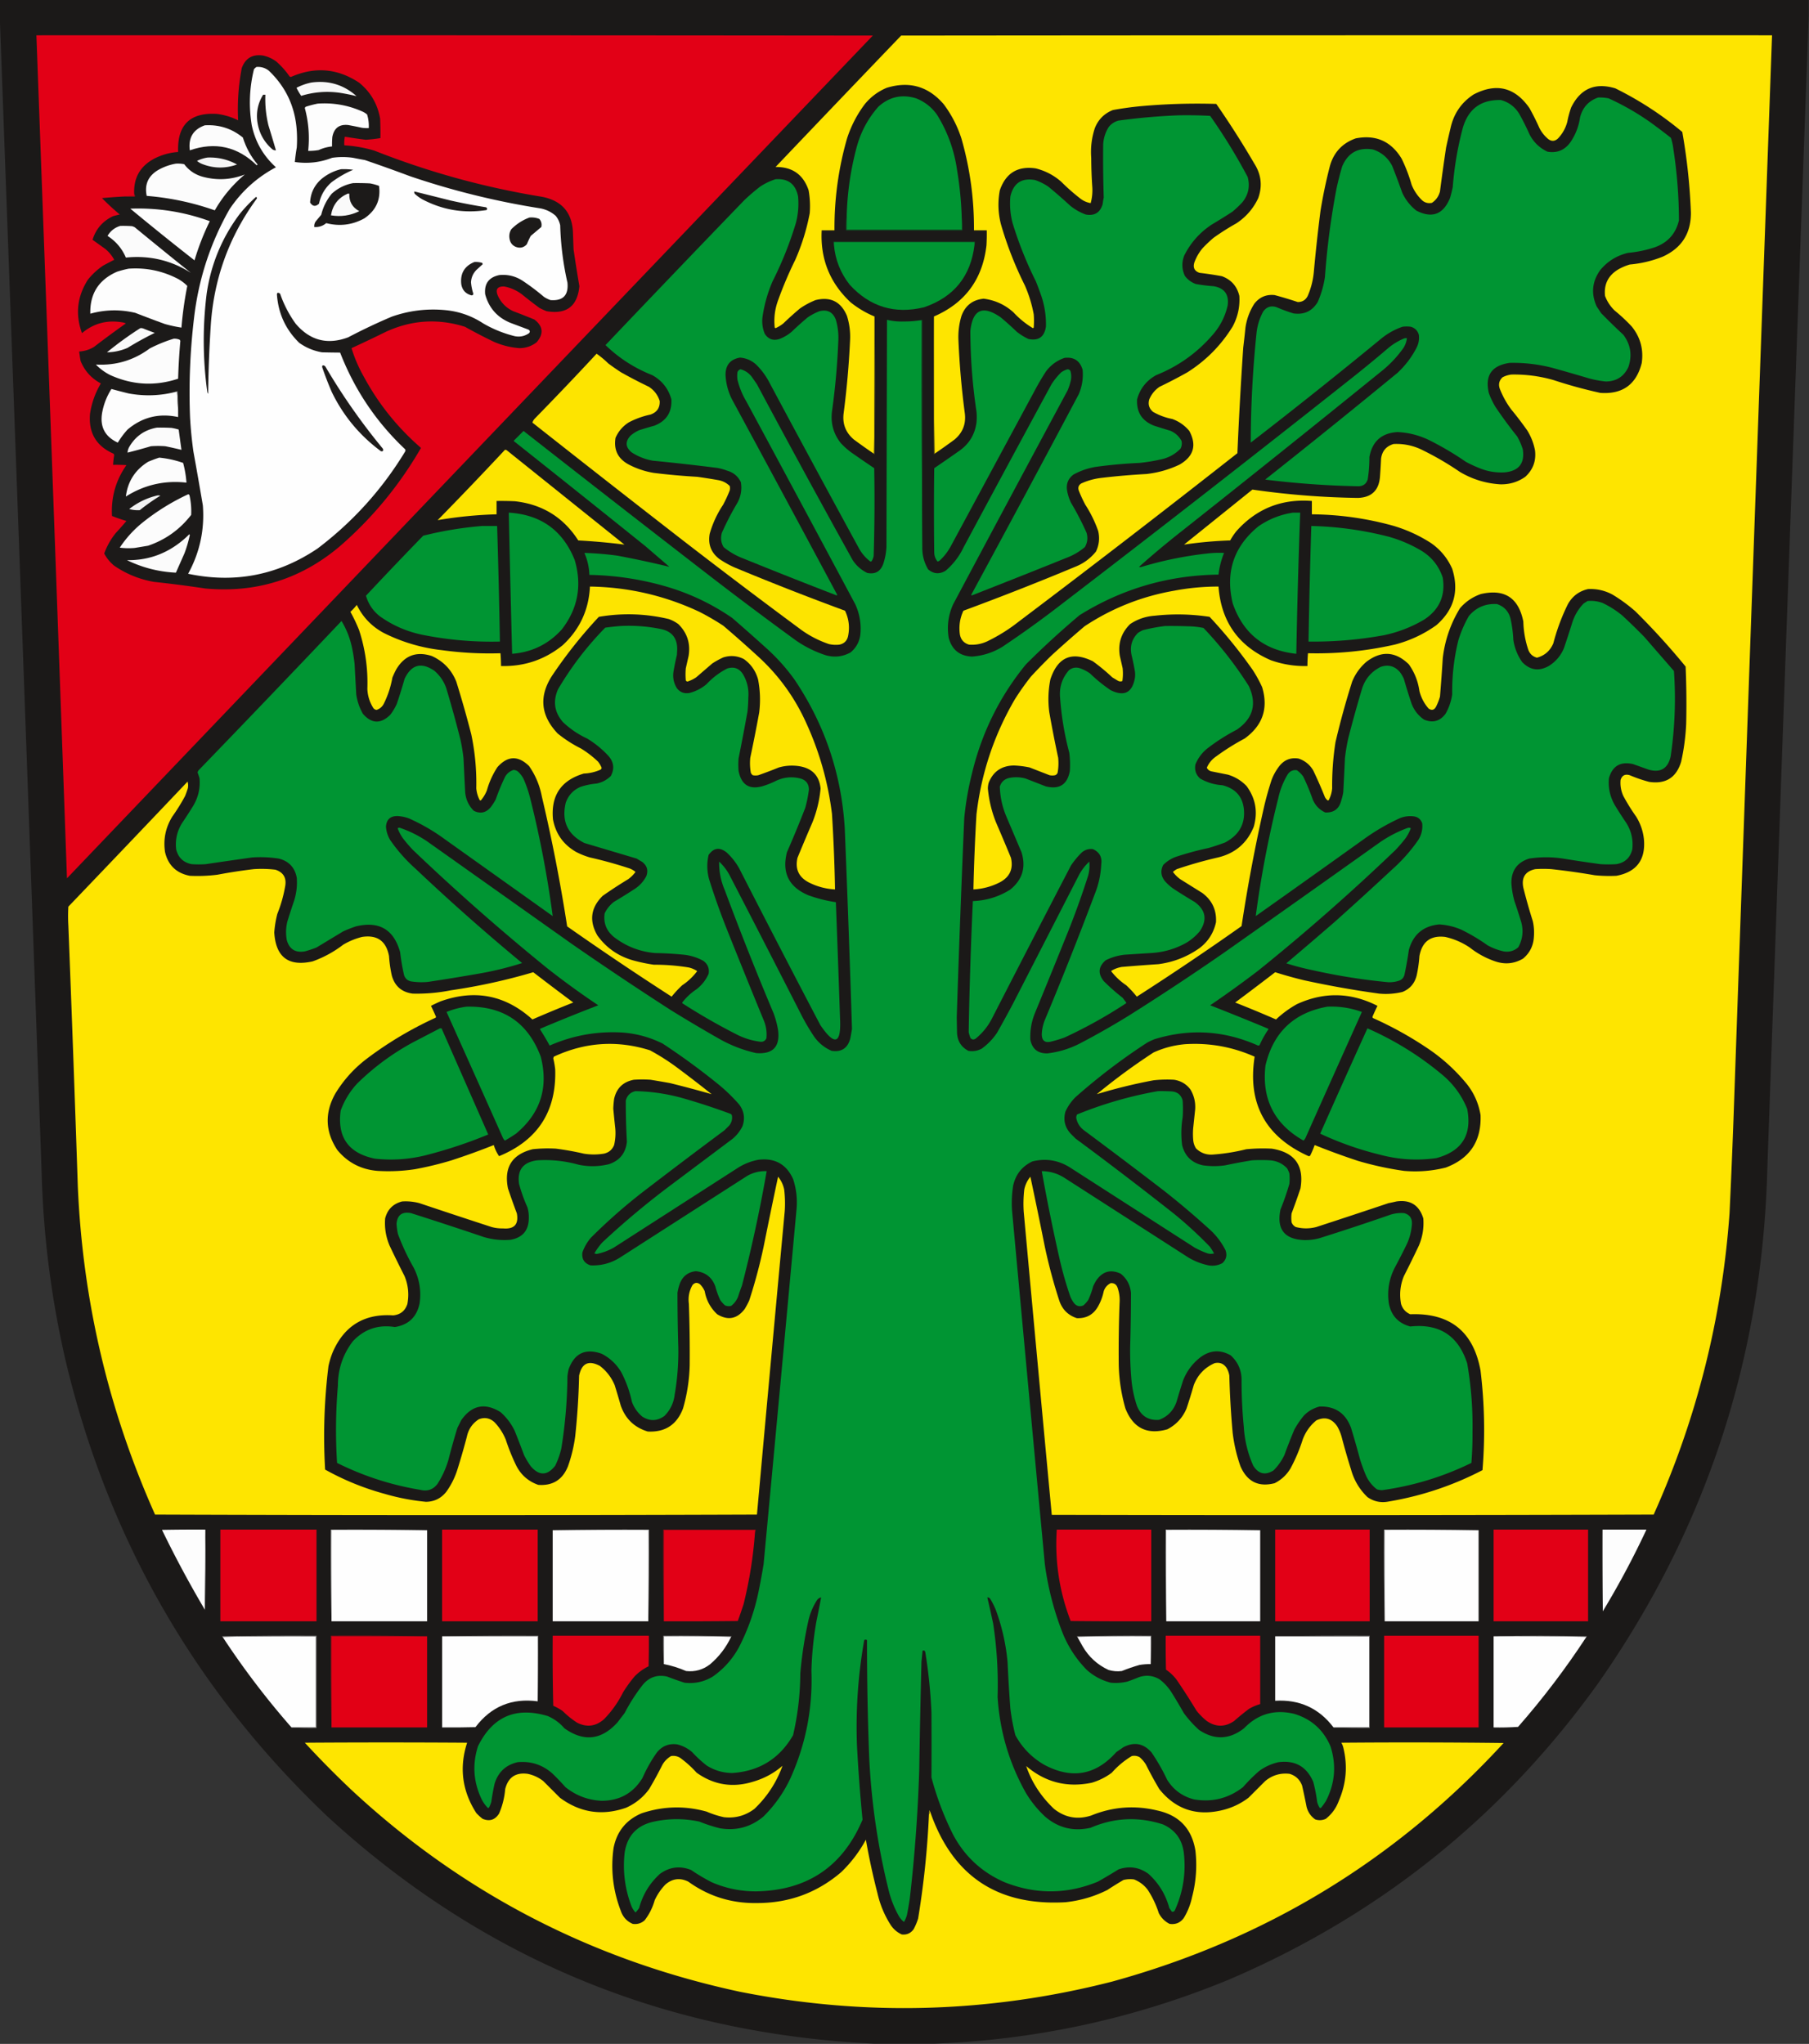 <svg xmlns="http://www.w3.org/2000/svg" width="3255" height="3678" style="shape-rendering:geometricPrecision;text-rendering:geometricPrecision;image-rendering:optimizeQuality;fill-rule:evenodd;clip-rule:evenodd"><rect width="100%" height="100%" fill="#333333" stroke="none"/><path style="opacity:.999" fill="#1b1918" d="M-.5-.5h3255v28c-25.16 691.827-49.99 1383.83-74.5 2076-8.88 339.63-110.21 647.96-304 925-172.31 240.31-394.48 418.47-666.5 534.5-169.26 69.55-345.26 107.72-528 114.5h-109c-378.14-17.9-705.809-154.07-983-408.5-236.711-224.77-393.544-496.94-470.5-816.5-26.147-111.84-40.813-225.17-44-340A2032028.993 2032028.993 0 0 0-.5 27.5v-28z"/><path style="opacity:1" fill="#e20016" d="M65.5 63.5c501.667-.167 1003.33 0 1505 .5a3072343.875 3072343.875 0 0 0-1450 1516.5c-18.024-505.68-36.358-1011.35-55-1517z"/><path style="opacity:1" fill="#fee500" d="M1681.5 816.5c-1-82.165-1.33-164.498-1-247 56-24.25 87.5-66.917 94.5-128 .5-8.994.67-17.994.5-27h-23c.39-56.119-7.11-111.119-22.5-165-7.23-22.532-17.9-43.199-32-62-27.62-32.117-61.79-41.951-102.5-29.5-15.62 6.559-28.79 16.392-39.5 29.5-14.1 18.801-24.77 39.468-32 62-15.39 53.886-22.89 108.886-22.5 165h-23c-2.71 51.394 14.63 94.56 52 129.5 13.14 10.568 27.47 19.068 43 25.5.33 82.502 0 164.835-1 247a1100.474 1100.474 0 0 1-36-25.5c-14.82-12.446-20.98-28.279-18.5-47.5 5.63-43.189 9.47-86.522 11.5-130 .91-15.359-.93-30.359-5.5-45-10.71-25.606-29.55-35.106-56.5-28.5a141.24 141.24 0 0 0-28 15c-10.3 8.63-20.3 17.63-30 27a62.882 62.882 0 0 1-14 8.5 3.595 3.595 0 0 1-1.5-1c-1.81-16.798.19-33.131 6-49a703.414 703.414 0 0 1 31-73c11.89-26.996 20.55-54.996 26-84a163.67 163.67 0 0 0-2-41c-9.52-28.363-29.35-42.363-59.5-42a74804.528 74804.528 0 0 1 226-236.5c522.33-.5 1044.67-.667 1567-.5a2229958.25 2229958.25 0 0 0-69.5 1954c-2.03 55.35-4.36 110.68-7 166-13.55 188.88-59.05 369.54-136.5 542-361 1.17-722 1.33-1083 .5-17.05-181.75-33.88-363.59-50.5-545.5-.86-13.37-.52-26.7 1-40 1.8-8.6 5.47-16.27 11-23 8.91 41.87 17.57 83.87 26 126 6.95 32.8 15.62 65.13 26 97 5.3 15.82 15.8 26.32 31.5 31.5 17.22.81 30.05-6.36 38.5-21.5a93.95 93.95 0 0 0 10-27c2.2-6.58 6.36-11.41 12.5-14.5 6.24-.46 10.4 2.38 12.5 8.5 2.97 8.74 4.13 17.74 3.5 27-1.38 37.33-1.88 74.66-1.5 112 .65 26.53 4.65 52.53 12 78 13.92 35.38 39.09 47.88 75.5 37.5 16-8.34 27.5-20.84 34.5-37.5 4.64-13.9 8.97-27.9 13-42 7.07-18.4 19.57-31.57 37.5-39.5 9.15-2 16.32.83 21.5 8.5 2.58 4.33 4.25 9 5 14 .88 34.39 2.88 68.73 6 103 2.47 20.53 7.13 40.53 14 60 12.03 27.78 32.53 37.94 61.5 30.5 12.06-6.06 21.56-14.9 28.5-26.5 8.97-16.61 16.3-33.94 22-52 5.12-13.77 13.29-25.27 24.5-34.5 15.31-7.13 27.81-3.63 37.5 10.5a79.547 79.547 0 0 1 8 19c5.19 19.77 10.86 39.44 17 59 5.38 19.26 15.21 35.76 29.5 49.5 11.43 8.02 24.09 10.69 38 8 59.35-9.95 115.68-28.78 169-56.5 4.86-59.77 3.69-119.43-3.5-179-12.74-70.4-54.91-104.23-126.5-101.5-8.32-3.65-13.82-9.82-16.5-18.5-3.25-17.19-1.58-33.86 5-50 9.27-18.21 18.27-36.54 27-55 6.67-15.69 9.34-32.02 8-49-7.32-23.92-23.49-34.09-48.5-30.5-4.64 1.13-9.31 2.13-14 3-43.27 14.53-86.6 28.87-130 43-12.38 3.21-24.71 3.21-37 0-3.58-1.92-6.08-4.75-7.5-8.5-.67-5.33-.67-10.67 0-16 5.61-14.89 10.95-29.89 16-45 6.89-41.12-10.28-64.95-51.5-71.5-15.36-.79-30.69-.46-46 1a344.337 344.337 0 0 1-58.5 9.5c-12.48 1.28-23.15-2.38-32-11-2.87-4.6-4.53-9.6-5-15-.67-7.33-.67-14.67 0-22 1.17-11.02 2.34-22.02 3.5-33 .88-12.92-1.95-24.92-8.5-36-7.37-9.78-17.21-15.61-29.5-17.5-12.36-.72-24.69-.38-37 1a948.313 948.313 0 0 0-102 25c32.59-26.93 66.59-51.93 102-75 18.11-8.28 37.11-13.28 57-15 43.54-2.72 85.21 4.78 125 22.5-12.98 83.88 19.02 143.38 96 178.5 1.44.78 2.78.61 4-.5 3.07-6.21 5.73-12.54 8-19 25.64 10.31 51.64 19.81 78 28.5a573.285 573.285 0 0 0 83 18c25.37 2.19 50.37.19 75-6 43.46-16.39 64.29-47.89 62.5-94.5-3.37-20.4-11.37-38.74-24-55-20.35-25.02-43.85-46.52-70.5-64.5-31.26-21.14-64.26-39.47-99-55-1.02-1.05-1.18-2.22-.5-3.5 2.7-6.24 5.54-12.41 8.5-18.5-47.98-24.41-96.31-25.41-145-3a190.203 190.203 0 0 0-37.5 27.5 2317.53 2317.53 0 0 0-73.5-30.5c24.14-17.97 48.14-36.14 72-54.5a747.315 747.315 0 0 0 52 14.5c44.71 9.77 89.71 17.77 135 24 14.2 1.33 28.2.33 42-3 13.4-5.42 21.9-15.25 25.5-29.5 2.57-11.53 4.23-23.2 5-35 4.84-26.2 20.34-37.7 46.5-34.5 15.84 3.59 30.51 9.92 44 19 13.83 10.92 29.16 19.25 46 25 17.51 5.93 34.17 4.27 50-5 12.18-10.2 18.68-23.37 19.5-39.5.75-9.43.08-18.76-2-28a1023.81 1023.81 0 0 1-17-60c-3.71-18.45 3.45-29.62 21.5-33.5 9.67-.67 19.33-.67 29 0 26.12 2.85 52.12 6.51 78 11 12.98 1.29 25.98 1.63 39 1 36.12-6.81 52.62-28.64 49.5-65.5-1.52-14.72-6.19-28.39-14-41a350.43 350.43 0 0 1-23-37c-4.25-9.23-5.91-18.9-5-29 2.58-8.21 8.08-11.04 16.5-8.5 11.37 4.85 23.04 8.85 35 12 29.77 4.37 48.93-7.79 57.5-36.5 4.97-22.39 7.97-45.06 9-68 .79-34.34.45-68.68-1-103a1272.643 1272.643 0 0 0-90.5-99.5 285.977 285.977 0 0 0-41-30c-13.76-7.42-28.43-10.75-44-10-16.28 3.72-28.44 12.89-36.5 27.5a367.967 367.967 0 0 0-26 70c-5.68 13.53-15.52 22.19-29.5 26-7.5-1.99-12.66-6.66-15.5-14-5.57-16.5-8.57-33.5-9-51-8.53-42.88-34.03-59.38-76.5-49.5-14.77 5.14-27.27 13.64-37.5 25.5-16.91 27.72-27.24 57.72-31 90-1.42 23.03-3.09 46.03-5 69a98.409 98.409 0 0 1-7 18c-3.27 6.25-7.77 7.42-13.5 3.5-7.98-9.13-13.48-19.63-16.5-31.5-2.47-17.6-8.8-33.6-19-48-24.08-23.54-49.58-25.04-76.5-4.5-11.32 9.8-19.82 21.64-25.5 35.5a1443.206 1443.206 0 0 0-30 109 505.67 505.67 0 0 0-6 83c-.63 7.41-2.63 14.41-6 21-.72.95-1.55 1.12-2.5.5a18.76 18.76 0 0 1-4.5-5.5 767.745 767.745 0 0 0-21-48c-6.17-10.51-15.01-17.68-26.5-21.5-14.14-2.18-25.64 2.32-34.5 13.5a95.46 95.46 0 0 0-14 25 589.48 589.48 0 0 0-13 46 2967.816 2967.816 0 0 0-41 217 5178.586 5178.586 0 0 1-188.5 127c-5.75-7.26-12.09-14.09-19-20.5a115.816 115.816 0 0 1-26.5-24.5c-.69-.83-.52-1.5.5-2 5.57-3.25 11.57-5.41 18-6.5 21.97-1.87 43.97-3.54 66-5 27.14-3.6 51.8-13.26 74-29 15.51-11.85 25.34-27.35 29.5-46.5 1.16-21.85-7.01-39.35-24.5-52.5-13.33-8.33-26.67-16.67-40-25-5-3.67-9.33-8-13-13 2.16-1.91 4.49-3.58 7-5a760.244 760.244 0 0 1 74-21c31.1-7.44 52.6-25.94 64.5-55.5 7.54-26.58 3.21-50.91-13-73-9.34-9.76-20.51-16.59-33.5-20.5l-30-6c-3.75-1.02-6.41-3.18-8-6.5 3.62-8.46 9.29-15.29 17-20.5 16.2-11.85 33.2-22.52 51-32 32.48-23.45 42.98-54.29 31.5-92.5a232.875 232.875 0 0 0-17-31 881.665 881.665 0 0 0-77.5-95.5c-32.91-5.01-65.91-5.68-99-2-16.07 1.14-30.74 6.14-44 15-16.05 15.86-22.22 35.02-18.5 57.5 1.67 7.33 3.33 14.67 5 22 .8 7.72.63 15.38-.5 23-2.69 1.1-5.36.94-8-.5-3.33-2-6.67-4-10-6a361.065 361.065 0 0 0-35-29c-37.77-18.54-63.27-7.71-76.5 32.5-3.91 19.53-4.58 39.2-2 59 4.82 27.43 10.15 54.76 16 82 .91 9.08.58 18.08-1 27-.83 2.17-2.33 3.67-4.5 4.5-3.33.67-6.67.67-10 0-11.99-4.66-23.99-9.33-36-14-9.24-1.93-18.57-3.1-28-3.5-22.19.32-37.36 10.66-45.5 31-.96 3.43-1.46 6.93-1.5 10.5 1.92 20.85 6.76 41.02 14.5 60.5a3900.86 3900.86 0 0 1 27 64c4.68 20.14-2.15 34.97-20.5 44.5-14.78 7.45-30.45 11.61-47 12.5 1.01-45.03 2.85-90.03 5.5-135 8.63-73.89 31.63-142.89 69-207 8.93-14.19 18.6-27.86 29-41a1022.95 1022.95 0 0 1 37.5-38.5c19.37-17.71 39.04-35.04 59-52 49.08-32.48 102.75-53.81 161-64 26.42-5.03 53.09-7.53 80-7.5 4.72 63.2 36.06 107.36 94 132.5 21.36 7.59 43.36 11.09 66 10.5.02-7.68.36-15.35 1-23 52.69 1.26 104.69-3.91 156-15.5 27.26-7.07 52.26-18.74 75-35 31.69-27.57 41.19-61.4 28.5-101.5-8.46-19.12-21.29-34.625-38.5-46.5-21.11-13.554-43.78-23.887-68-31-47.75-13.219-96.42-20.053-146-20.5v-24c-54.31-4.242-99.47 13.758-135.5 54a116.545 116.545 0 0 0-11.5 17c-27.9.935-55.56 3.435-83 7.5l123-99a1463.24 1463.24 0 0 0 190 15c24.21-.881 37.38-13.381 39.5-37.5a1038.97 1038.97 0 0 0 2-33c1.79-13.781 9.29-22.615 22.5-26.5 16.69-.83 32.69 2.17 48 9a534.085 534.085 0 0 1 71 41c22.38 13.348 46.54 20.848 72.5 22.5 16.72.536 31.89-3.964 45.5-13.5 13.93-12.772 19.76-28.605 17.5-47.5-2.43-12.857-7.09-24.857-14-36a631.11 631.11 0 0 0-29-38c-8.22-11.097-14.88-23.097-20-36-3.26-8.336-1.76-15.503 4.5-21.5a44.802 44.802 0 0 1 16-5c25.83-.504 51.16 2.829 76 10a855.53 855.53 0 0 0 84 23c39.86 2.839 64.69-14.994 74.5-53.5 3.59-24.748-2.41-46.748-18-66a306.262 306.262 0 0 0-30.5-28.5c-7.83-7.498-13.66-16.332-17.5-26.5-2.19-20.786 5.64-36.619 23.5-47.5a97.317 97.317 0 0 1 21-9c20.38-1.783 40.04-6.45 59-14 34.25-15.419 51.25-41.919 51-79.5a1059.3 1059.3 0 0 0-15.5-145c-36.95-30.92-77.12-57.087-120.5-78.5-36.34-11.003-62.84.497-79.5 34.5a184.067 184.067 0 0 0-7 26c-3.05 11.273-8.55 21.106-16.5 29.5-5.77 5.493-11.77 5.827-18 1-6.49-5.498-11.66-11.998-15.5-19.5a451.112 451.112 0 0 0-18-36c-26.2-37.591-59.7-45.758-100.5-24.5-21.95 14.333-35.78 34.5-41.5 60.5a1674.258 1674.258 0 0 0-8 35 3987.58 3987.58 0 0 0-11 79c-2.28 8.761-7.11 15.594-14.5 20.5-6.31 1.337-11.98.004-17-4-8.6-8.024-15.1-17.524-19.5-28.5a285.687 285.687 0 0 0-18-47c-18.99-31.331-46.49-43.498-82.5-36.5-23.99 8.462-39.49 24.962-46.5 49.5a895.107 895.107 0 0 0-17 81 3067.17 3067.17 0 0 0-12 110c-1.39 14.944-5.05 29.278-11 43-3.73 7.405-9.73 11.071-18 11a710.677 710.677 0 0 0-41.5-12.5c-15.01-1.582-27.17 3.585-36.5 15.5-8.4 13.139-13.73 27.472-16 43a1810.019 1810.019 0 0 1-4 36 7634.424 7634.424 0 0 0-10.5 190 24682.745 24682.745 0 0 1-394 303.5c-17.34 13.65-36 25.31-56 35-10.5 4.92-21.5 6.92-33 6-9.56-2.89-15.06-9.39-16.5-19.5-1.83-14.49.33-28.33 6.5-41.5a5184.71 5184.71 0 0 0 201-79c15.01-5.91 27.51-15.07 37.5-27.5 5.69-11.801 7.03-24.135 4-37a219.205 219.205 0 0 0-23-47 228.1 228.1 0 0 1-12-26c-1.65-5.346-.15-9.513 4.5-12.5a120.567 120.567 0 0 1 36-10c26.92-3.209 53.92-5.542 81-7 20.99-2.263 40.99-7.93 60-17 25.35-14.706 31.19-34.873 17.5-60.5-8.22-9.886-18.39-17.052-30.5-21.5-12.44-2.367-24.11-6.701-35-13-7-6.147-9.16-13.647-6.5-22.5 3.96-9.295 10.13-16.795 18.5-22.5a885.815 885.815 0 0 0 50-26c33.55-21.213 60.71-48.713 81.5-82.5 9.22-17.216 13.22-35.55 12-55-4.16-17.493-14.66-29.327-31.5-35.5-13.27-2.44-26.6-4.44-40-6-9.1-3.028-12.26-9.195-9.5-18.5 3.46-9.583 8.46-18.25 15-26 6.2-6.532 12.7-12.699 19.5-18.5a435.173 435.173 0 0 1 41-26c17.47-11.469 30.64-26.636 39.5-45.5 7.75-21.782 5.42-42.449-7-62a1631.838 1631.838 0 0 0-68.5-107.5 1128.8 1128.8 0 0 0-135 4 586.41 586.41 0 0 0-51 7c-15.47 6.141-26.31 16.974-32.5 32.5-5.72 17.384-7.89 35.217-6.5 53.5.06 18.026.73 36.026 2 54 .44 9.378-.56 18.544-3 27.5-7.01-1.166-13.34-4-19-8.5a360.472 360.472 0 0 1-34-30c-13.34-11.67-28.67-19.67-46-24-32.36-4.647-53.86 8.52-64.5 39.5-3.81 20.483-3.14 40.816 2 61a648.539 648.539 0 0 0 43 110 234.616 234.616 0 0 1 16 52c.67 8 .67 16 0 24-.41.457-.91.791-1.5 1-12.97-7.796-24.64-17.296-35-28.5-15.25-13.707-33.08-21.874-53.5-24.5-19.78 1.904-33.12 12.237-40 31-4.17 13.85-6 28.016-5.5 42.5 1.85 44.336 5.69 88.503 11.5 132.5 2.48 19.221-3.68 35.054-18.5 47.5a1100.474 1100.474 0 0 1-36 25.5z"/><path style="opacity:1" fill="#1c1a19" d="M225.5 353.5h17c.268-1.599-.066-2.932-1-4-1.527-29.445 10.806-50.945 37-64.5 13.24-6.643 27.24-10.476 42-11.5-1.801-48.7 21.532-71.534 70-68.5 13.289 1.707 25.956 5.54 38 11.5-1.601-31.573.566-62.906 6.5-94 6.627-17.903 19.46-25.403 38.5-22.5 8.836 1.941 16.836 5.607 24 11 8.948 7.942 16.781 16.775 23.5 26.5a4.933 4.933 0 0 0 2.5 1c43.031-19.003 84.031-15.503 123 10.5 20.414 16.782 32.914 38.282 37.5 64.5.5 11.662.667 23.329.5 35a240.323 240.323 0 0 1-26.5 3 1011.165 1011.165 0 0 1-37.5-5.5 62.792 62.792 0 0 0-1 15.5 241.393 241.393 0 0 1 54 9.5c97.345 38.506 197.678 66.173 301 83 36.81 6.816 55.64 28.983 56.5 66.5.33 9.333.67 18.667 1 28 3.22 22.24 6.72 44.407 10.5 66.5-3.44 36.097-23.11 51.097-59 45a114.436 114.436 0 0 1-13-6 848.762 848.762 0 0 1-31-24c-9.69-7.429-20.523-12.262-32.5-14.5-12.384-.161-16.05 5.506-11 17 5.833 12.5 15 21.667 27.5 27.5a1315.287 1315.287 0 0 1 38 15c15.845 12.119 17.178 25.785 4 41-9.086 6.974-19.42 10.474-31 10.5-15.956-1.226-31.289-5.059-46-11.5a957.745 957.745 0 0 1-52-27c-48.476-15.232-95.809-12.232-142 9a2620.075 2620.075 0 0 1-62 29.5c5.546 18.101 13.046 35.434 22.5 52 26.316 48.667 60.483 91.167 102.5 127.5-38.652 67.011-87.318 126.011-146 177-69.79 59.04-150.457 84.37-242 76a2213.58 2213.58 0 0 0-93-12c-25.805-4.6-49.471-14.26-71-29-7.527-6.18-13.527-13.52-18-22 4.898-13.3 11.731-25.467 20.5-36.5a606.086 606.086 0 0 0 19.5-22 299.24 299.24 0 0 1-26-9c-1.855-33.602 6.812-64.102 26-91.5-7.993-.5-15.993-.666-24-.5.296-5.871.963-11.704 2-17.5l-1-2.5c-31.331-13.637-45.497-37.637-42.5-72 2.93-19.457 9.43-37.624 19.5-54.5-17.088-9.087-29.255-22.587-36.5-40.5a298.443 298.443 0 0 1-2.5-17c9.724-.519 18.724-3.352 27-8.5a1750.135 1750.135 0 0 1 57-42 22.508 22.508 0 0 0-7-2c-27.197-4.54-51.197 1.96-72 19.5-12.22-33.65-8.72-65.65 10.5-96 7.912-9.914 17.078-18.414 27.5-25.5a811.522 811.522 0 0 1 20-10.5c-4.01-7.517-9.344-14.017-16-19.5a11028.636 11028.636 0 0 1-23-16.5c6.128-19.624 18.462-33.791 37-42.5a195.112 195.112 0 0 1 12-3 446.261 446.261 0 0 1-32-29.5 1000.482 1000.482 0 0 1 42-3z"/><path style="opacity:1" fill="#fefefe" d="M461.5 120.5c8.177-.623 15.511 1.544 22 6.5 30.968 29.444 47.802 65.611 50.5 108.5.667 10 .667 20 0 30a349.435 349.435 0 0 0-3.5 26c23.052 3.385 45.385.885 67-7.5a130.296 130.296 0 0 1 38 0 582.401 582.401 0 0 0 21 4 2931.306 2931.306 0 0 1 81 29c76.621 26.072 154.954 45.405 235 58 10.455 2.031 19.622 6.531 27.5 13.5 4.01 5.011 6.67 10.678 8 17a532.718 532.718 0 0 0 13 103c2.26 22.735-7.9 33.235-30.5 31.5a50.548 50.548 0 0 1-12-6 396.462 396.462 0 0 0-37-28c-13.028-8.84-27.361-12.507-43-11-18.853 3.881-27.353 15.381-25.5 34.5 6.62 24.626 21.787 41.792 45.5 51.5l32 12c3.1 1.668 3.6 3.835 1.5 6.5-7.653 5.398-16.153 7.232-25.5 5.5-20.065-4.913-39.065-12.58-57-23-20.917-13.751-43.917-21.751-69-24-32.904-3.017-64.904.983-96 12a1040.757 1040.757 0 0 0-78 37c-37.282 13.971-68.782 5.805-94.5-24.5-11.945-16.554-21.278-34.554-28-54-4.48-3.052-6.313-1.719-5.5 4 2.898 33.236 16.231 61.402 40 84.5 12.319 8.777 25.986 14.444 41 17 10.92.255 21.753.422 32.5.5 25.958 66.924 64.958 124.924 117 174 .667 1.333.667 2.667 0 4-41.324 68.066-93.824 126.232-157.5 174.5-71.323 48.08-148.989 63.25-233 45.5 21.013-38.384 29.846-79.384 26.5-123a8594.08 8594.08 0 0 0-17-97 726.525 726.525 0 0 1-6-61 1127.558 1127.558 0 0 1 7-178c7.935-70.135 29.268-135.802 64-197 21.549-32.221 49.383-57.387 83.5-75.5-22.634-20.429-37.134-45.596-43.5-75.5-5.573-33.967-4.239-67.634 4-101 1.397-1.57 2.897-2.904 4.5-4z"/><path style="opacity:1" fill="#f8f8f8" d="M560.5 148.5c30.936-4.183 57.936 3.984 81 24.5a384.42 384.42 0 0 0-30-6c-23.614-3.337-46.781-1.503-69.5 5.5a103.591 103.591 0 0 1-8.5-14.5c8.624-4.484 17.624-7.651 27-9.5z"/><path style="opacity:1" fill="#1e1c1b" d="M473.5 170.5h4a199.663 199.663 0 0 0 5.5 55 3410.986 3410.986 0 0 1 13.5 45 10.098 10.098 0 0 1-6-1.5c-15.532-13.222-24.699-30.055-27.5-50.5-2.178-17.277 1.322-33.277 10.5-48z"/><path style="opacity:1" fill="#009533" d="M1730.5 391.5v22h-207v-25c1.08-41.358 6.91-82.025 17.5-122 7.3-28.105 20.47-52.938 39.5-74.5 19.73-17.881 42.4-22.881 68-15 15.45 6.116 27.95 15.949 37.5 29.5 18.91 30.386 30.91 63.386 36 99a634.59 634.59 0 0 1 8.5 86zM2875.5 175.5a79.97 79.97 0 0 1 19 1.5c26.4 12.03 51.4 26.364 75 43 12.51 9.09 24.85 18.424 37 28a102.335 102.335 0 0 1 4.5 20.5 852.147 852.147 0 0 1 10 128c-5.64 23.981-20.14 40.147-43.5 48.5a212.565 212.565 0 0 1-48 10c-20.5 4.822-37.33 15.322-50.5 31.5-14.36 20.473-16.36 42.139-6 65 2.67 4 5.33 8 8 12a1100.293 1100.293 0 0 0 40 39c13.13 17.652 16.13 36.986 9 58-7.97 17.079-21.47 25.746-40.5 26a182.826 182.826 0 0 1-30-5.5 3722.537 3722.537 0 0 0-66-19c-25.27-6.563-50.94-9.563-77-9-32.53 4.6-45.03 22.767-37.5 54.5 3.2 8.73 7.2 17.063 12 25a798.498 798.498 0 0 0 39 53 117.294 117.294 0 0 1 10 23c3.86 25.156-6.97 38.989-32.5 41.5-15.16.902-29.83-1.431-44-7a229.059 229.059 0 0 1-26-12 543.226 543.226 0 0 0-66-39c-18.01-8.754-37.01-13.587-57-14.5-28.56 1.727-45.4 16.727-50.5 45 .08 13.432-.92 26.766-3 40-2.62 8.414-8.45 12.581-17.5 12.5a1593.28 1593.28 0 0 1-167-12 16320.956 16320.956 0 0 0 238-192c14.19-13.18 25.69-28.347 34.5-45.5 3.66-7.292 4.99-14.958 4-23-2.17-7.5-7-12.333-14.5-14.5-5-.667-10-.667-15 0-14.4 5.026-27.4 12.36-39 22a9899.508 9899.508 0 0 1-234 186.5c.14-66.16 3.64-132.16 10.5-198 1.54-13.504 5.54-26.171 12-38 6.29-8.541 14.46-11.041 24.5-7.5a269.08 269.08 0 0 0 30 11c19.09 2.701 33.59-4.132 43.5-20.5a174.159 174.159 0 0 0 13-45 1370.282 1370.282 0 0 1 21-160 556.284 556.284 0 0 1 10-39c10.51-24.671 29.01-34.838 55.5-30.5 15.48 5.144 26.98 14.978 34.5 29.5 6.3 15.886 12.3 31.886 18 48 5.89 12.89 14.39 23.723 25.5 32.5 28.2 14.487 48.36 6.987 60.5-22.5a218.153 218.153 0 0 0 5-20 587.034 587.034 0 0 1 18-106c9.92-34.528 32.75-51.362 68.5-50.5 14.61 3.935 25.77 12.435 33.5 25.5a451.112 451.112 0 0 1 18 36c7.25 14.248 18.08 24.748 32.5 31.5 17.41 2.883 31.24-2.95 41.5-17.5 9-13.339 14.67-28.005 17-44 4.46-17.948 15.29-29.948 32.5-36z"/><path style="opacity:1" fill="#fdfdfd" d="M571.5 186.5c27.486-1.941 53.82 2.559 79 13.5 3.694 1.509 7.027 3.509 10 6a68.304 68.304 0 0 1 3 24.5 72.367 72.367 0 0 1-12-.5 668.818 668.818 0 0 0-25-5c-16.002-1.684-25.502 5.483-28.5 21.5a145.053 145.053 0 0 0-.5 17 75.467 75.467 0 0 0-24 6.5 99.676 99.676 0 0 1-19 1.5c2.78-26.05.78-51.716-6-77 .318-1.147.984-1.981 2-2.5a177.489 177.489 0 0 1 21-5.5z"/><path style="opacity:1" fill="#009533" d="M2121.5 207.5c18.68-.333 37.35 0 56 1a1027.607 1027.607 0 0 1 67.5 110c4.58 17.018 1.25 32.352-10 46a202.933 202.933 0 0 1-17.5 16.5 1055.066 1055.066 0 0 1-37 23c-21.46 14.128-37.96 32.628-49.5 55.5-4.99 12.518-4.65 24.851 1 37 5.06 6.725 11.56 11.559 19.5 14.5a278.28 278.28 0 0 0 32 4c19.59 3.26 28.09 14.76 25.5 34.5-4.49 19.986-13.49 37.653-27 53-27.89 32.374-61.73 56.541-101.5 72.5-17.6 9.717-29.1 24.217-34.5 43.5-1.32 23.187 8.85 39.021 30.5 47.5a946.128 946.128 0 0 0 29 9c9.06 3.768 15.9 9.935 20.5 18.5 1.04 4.94.37 9.606-2 14-10.07 10.259-22.24 16.759-36.5 19.5a314.373 314.373 0 0 1-37 6 869.156 869.156 0 0 0-78 7c-14.52 2.299-28.19 6.965-41 14-9.52 7.207-13.35 16.707-11.5 28.5a84.512 84.512 0 0 0 7 22 517.49 517.49 0 0 1 28 54c2.78 9.193 1.78 17.86-3 26-9.97 8.407-21.14 14.907-33.5 19.5-56.55 22.79-113.21 45.29-170 67.5l-1-1a46622.085 46622.085 0 0 0 193.5-361c6.02-14.098 8.35-28.765 7-44-4.8-16.314-15.63-23.48-32.5-21.5-13.7 4.694-24.86 12.861-33.5 24.5a430.95 430.95 0 0 0-20 34c-50.33 93.333-100.67 186.667-151 280-5.3 9.976-12.14 18.81-20.5 26.5a16.13 16.13 0 0 1-3.5 1.5c-3.98-4.87-5.98-10.539-6-17-.67-50.333-.67-100.667 0-151a3413.93 3413.93 0 0 0 45.5-31.5c17.46-12.418 27.63-29.252 30.5-50.5.67-6.667.67-13.333 0-20a995.427 995.427 0 0 1-11-145c4.16-38.656 22.32-46.823 54.5-24.5a534.947 534.947 0 0 1 29 26 107.06 107.06 0 0 0 21 13c18.32 3.736 28.82-3.764 31.5-22.5.45-18.434-2.22-36.434-8-54a659.257 659.257 0 0 0-10-27 674.57 674.57 0 0 1-42-105c-4.14-15.752-5.47-31.752-4-48 5.54-24.011 20.37-33.844 44.5-29.5a101.02 101.02 0 0 1 24 12 933.001 933.001 0 0 1 39 34c8.42 6.878 17.75 12.212 28 16 15.74 2.919 25.9-3.248 30.5-18.5a131.57 131.57 0 0 1 2-12 2210.162 2210.162 0 0 1-1-96c.74-11.213 4.07-21.546 10-31 4.62-5.722 10.45-9.556 17.5-11.5 36.32-4.963 72.66-8.13 109-9.5z"/><path style="opacity:1" fill="#fcfcfc" d="M368.5 225.5c25.803-1.565 48.636 5.769 68.5 22 5.601 18.043 14.434 34.209 26.5 48.5l-1.5 1.5c-34.548-33.789-74.714-42.789-120.5-27-2.912-22.557 6.088-37.557 27-45z"/><path style="opacity:1" fill="#f5f5f5" d="M373.5 283.5c18.834-.708 36.501 3.459 53 12.5-21.132 7.589-42.132 7.256-63-1a31 31 0 0 1-9-5.5c6.101-3.011 12.435-5.011 19-6z"/><path style="opacity:1" fill="#fcfcfc" d="M316.5 294.5a57.15 57.15 0 0 1 15 1c8.366 11.173 19.366 18.673 33 22.5 25.882 6.966 51.216 5.633 76-4-21.923 18.405-39.923 39.905-54 64.5-39.769-13.987-80.602-22.653-122.5-26-4.253-20.332 2.58-35.832 20.5-46.5 10.11-5.756 20.776-9.589 32-11.5z"/><path style="opacity:1" fill="#1e1c1b" d="M613.5 304.5c7.363-.331 14.697.003 22 1a189.361 189.361 0 0 0-39 22.5c-11.756 10.344-19.256 23.178-22.5 38.5-6.137 5.755-11.47 5.088-16-2 .754-17.01 7.587-31.177 20.5-42.5 10.386-8.526 22.052-14.36 35-17.5z"/><path style="opacity:1" fill="#009533" d="M1395.5 322.5c22.59-1.582 36.09 8.752 40.5 31 1.52 16.264.18 32.264-4 48a648.275 648.275 0 0 1-42 105 250.7 250.7 0 0 0-18 64c-1.28 10.372.05 20.372 4 30 6.36 9.9 15.2 13.066 26.5 9.5 8.1-3.106 15.43-7.439 22-13a534.947 534.947 0 0 1 29-26 105.03 105.03 0 0 1 21-11c14.48-3.5 24.31 1.667 29.5 15.5 3.37 11.571 4.87 23.404 4.5 35.5a1275.478 1275.478 0 0 1-11.5 129.5c-2.58 21.341 2.75 40.341 16 57a136.67 136.67 0 0 0 18.5 16.5 2825.36 2825.36 0 0 0 41.5 28.5c.97 52.694.64 105.361-1 158-.61 3.21-1.77 6.21-3.5 9-.86 1.08-1.86 1.25-3 .5-8.02-6.2-14.52-13.705-19.5-22.5a40141.074 40141.074 0 0 1-161-298c-6.33-12.498-14.5-23.664-24.5-33.5-8.22-7.44-17.88-11.606-29-12.5-17.53 3.039-26.19 13.539-26 31.5.78 15.301 4.62 29.801 11.5 43.5a88745.162 88745.162 0 0 1 189.5 352l-1 1c-56.2-21.68-112.2-43.84-168-66.5-13.03-4.93-24.86-11.758-35.5-20.5-4.78-8.14-5.78-16.807-3-26a517.49 517.49 0 0 1 28-54c6.27-11.697 8.27-24.03 6-37-5.11-10.445-13.28-17.279-24.5-20.5a96.212 96.212 0 0 0-18-5 4039.8 4039.8 0 0 0-116-13c-13.73-2.463-26.4-7.463-38-15-11.2-9.321-11.87-19.321-2-30a62.504 62.504 0 0 1 16-10 809.422 809.422 0 0 1 27-8c21.65-8.479 31.82-24.313 30.5-47.5-5.4-19.283-16.9-33.783-34.5-43.5-31.7-12.502-59.7-30.502-84-54a46008.25 46008.25 0 0 1 250-261 375.543 375.543 0 0 1 28-24c8.76-5.883 18.1-10.383 28-13.5z"/><path style="opacity:1" fill="#1c1a19" d="M635.5 329.5c10.006-.166 20.006 0 30 .5a92.04 92.04 0 0 1 16.5 4.5c3.38 24.759-5.453 44.259-26.5 58.5-21.628 11.86-44.462 14.693-68.5 8.5-6.198 5.233-13.365 7.566-21.5 7-.34-3.631.494-6.964 2.5-10l10-12c3.495-14.193 9.828-26.859 19-38 11.114-9.974 23.947-16.307 38.5-19z"/><path style="opacity:1" fill="#1e1c1b" d="m745.5 344.5 66 16.5a1035.158 1035.158 0 0 0 63 12c2.158 1.312 2.491 2.978 1 5-40.445 6.304-78.778-.03-115-19a71.014 71.014 0 0 1-14.5-10.5 8.43 8.43 0 0 1-.5-4z"/><path style="opacity:1" fill="#fafafa" d="M625.5 348.5h3c-.505 14.305 5.495 24.805 18 31.5-16.142 7.977-33.142 10.477-51 7.5 3.061-18.506 13.061-31.506 30-39z"/><path style="opacity:1" fill="#8f0c17" d="M241.5 349.5c.934 1.068 1.268 2.401 1 4h-17c5.14-.988 10.474-1.321 16-1v-3z"/><path style="opacity:1" fill="#1d1b1a" d="M460.5 354.5c1.725.343 2.225 1.343 1.5 3-50.406 68.864-78.073 146.197-83 232a2288.882 2288.882 0 0 0-4.5 119 6.802 6.802 0 0 1-1.5-3c-8.174-59.295-8.507-118.628-1-178 7.811-52.476 27.477-99.81 59-142a259.659 259.659 0 0 1 29.5-31z"/><path style="opacity:1" fill="#fdfdfd" d="M234.5 375.5c48.986-1.837 96.652 5.663 143 22.5a452.35 452.35 0 0 0-27.5 70.5 5166.59 5166.59 0 0 1-115.5-93z"/><path style="opacity:1" fill="#1c1a19" d="M952.5 391.5c6.262-.628 12.262.205 18 2.5 3.553 4.259 4.72 9.093 3.5 14.5a5798.676 5798.676 0 0 1-19 16c-2.607 4.88-4.94 9.88-7 15-5.645 6.229-12.479 7.729-20.5 4.5-5.77-2.695-9.27-7.195-10.5-13.5-1.38-6.493-.38-12.493 3-18 9.382-9.429 20.215-16.429 32.5-21z"/><path style="opacity:1" fill="#fbfbfb" d="M216.5 406.5c7.008-.166 14.008 0 21 .5a22.981 22.981 0 0 1 5 2 9353.125 9353.125 0 0 0 101 82c-35.527-22.607-74.527-31.774-117-27.5-6.934-16.281-17.934-29.281-33-39 5.391-9.073 13.057-15.073 23-18z"/><path style="opacity:1" fill="#0b6328" d="M1523.5 388.5v25h207v-22c.99 7.482 1.33 15.148 1 23h-209c-.33-8.849.01-17.516 1-26z"/><path style="opacity:1" fill="#16331d" d="M1753.5 440.5v-5h-253v5c-.96-1.765-1.29-3.765-1-6h255c.29 2.235-.04 4.235-1 6z"/><path style="opacity:1" fill="#009533" d="M1753.5 440.5c-6.73 56.657-37.07 94.157-91 112.5-52.61 12.682-97.11-.818-133.5-40.5-16.65-21.118-26.15-45.118-28.5-72v-5h253v5z"/><path style="opacity:1" fill="#1e1c1b" d="M853.5 471.5a40.842 40.842 0 0 1 14 1.5 4.933 4.933 0 0 1 1 2.5c-3.615 3.277-7.282 6.61-11 10-6.187 6.209-9.52 13.709-10 22.5a88.666 88.666 0 0 0 4 20c.239 2.259-.761 3.426-3 3.5-10.473-2.641-16.64-9.308-18.5-20-2.169-19.343 5.665-32.676 23.5-40z"/><path style="opacity:1" fill="#fdfdfd" d="M231.5 483.5c31.447-2.205 61.113 3.962 89 18.5a75.128 75.128 0 0 1 16.5 12.5 652.92 652.92 0 0 0-10.5 75 241.82 241.82 0 0 1-30-6.5 2517.404 2517.404 0 0 1-53-20c-27.181-6.456-54.181-5.956-81 1.5-.938-35.902 15.062-61.069 48-75.5a177.489 177.489 0 0 1 21-5.5z"/><path style="opacity:1" fill="#6c620f" d="M1573.5 569.5a7707.76 7707.76 0 0 1 0 248c-.61-.124-.94-.457-1-1 1-82.165 1.33-164.498 1-247z"/><path style="opacity:1" fill="#695e10" d="M1680.5 569.5c-.33 82.502 0 164.835 1 247-.06.543-.39.876-1 1a7707.76 7707.76 0 0 1 0-248z"/><path style="opacity:1" fill="#009533" d="M1654.5 576.5h4c-.33 136.501 0 272.834 1 409-.08 13.999 3.42 27 10.5 39 9.76 8.42 20.26 9.25 31.5 2.5 13.84-11.84 24.67-26.01 32.5-42.5a61531.935 61531.935 0 0 1 158-293c5-7.809 10.83-14.975 17.5-21.5a36.562 36.562 0 0 1 11.5-5.5c2.15.143 3.82 1.143 5 3 1.56 5.218 1.9 10.551 1 16-1.4 6.528-3.4 12.861-6 19a105975.667 105975.667 0 0 0-206 385c-8.65 19.2-11.32 39.2-8 60 5.68 21.69 19.68 33.02 42 34 19.55-1.4 37.71-7.24 54.5-17.5 35.17-23.5 69.5-48.17 103-74a41566.433 41566.433 0 0 0 530-413 2337.937 2337.937 0 0 0 63-52 114.306 114.306 0 0 1 27-16c1.63-.494 3.3-.66 5-.5-.73 6.474-2.9 12.474-6.5 18-11.42 16.089-24.92 30.256-40.5 42.5a39466.242 39466.242 0 0 1-361 289 1631.144 1631.144 0 0 0-74 62c1.67.67 3.33.67 5 0a661.578 661.578 0 0 1 118-24 182.835 182.835 0 0 1 30-1c-5.1 12.54-8.44 25.54-10 39-90.33 1.12-173.66 25.45-250 73a1509.009 1509.009 0 0 0-96.5 88.5c-47.16 57.65-79.49 122.98-97 196a535.533 535.533 0 0 0-14 81c-5.12 119.29-9.62 238.63-13.5 358 .17 9 .33 18 .5 27 .38 15.28 7.21 26.45 20.5 33.5 8.47 1.4 16.47.07 24-4 10.88-7.88 20.04-17.38 27.5-28.5 9.92-17.51 19.59-35.17 29-53 39.67-77.33 79.33-154.67 119-232 4.82-8.65 10.82-16.32 18-23 .88 8.45.21 16.79-2 25a1507.796 1507.796 0 0 1-35 98c-20.14 50.08-40.47 100.08-61 150-6.2 15.45-8.86 31.45-8 48 3.55 16.53 13.89 24.53 31 24 20.2-2.4 39.36-8.23 57.5-17.5 29.98-15.65 59.32-32.32 88-50a4628.755 4628.755 0 0 0 171-113c93.84-66.09 187.51-132.42 281-199 15.53-10.77 32.2-19.43 50-26 2.08-.81 4.08-.64 6 .5a77.46 77.46 0 0 1-9.5 18 271.652 271.652 0 0 1-18 21c-79.53 76.22-162.03 148.72-247.5 217.5a1959.604 1959.604 0 0 1-86 62c34.79 13.6 69.46 27.6 104 42l1 1a170.89 170.89 0 0 0-16 28.5c-1.22 1.11-2.56 1.28-4 .5-60.38-26.7-122.05-30.37-185-11-4.45 1.73-8.79 3.73-13 6a1084.317 1084.317 0 0 0-129.5 98.5c-7.56 7.56-13.56 16.23-18 26-4 14.66-1 27.66 9 39l9.5 9.5c60.05 44.36 119.39 89.7 178 136a736.25 736.25 0 0 1 63.5 58.5c2.75 3.83 5.25 7.83 7.5 12-4.36 1.2-8.7 1.04-13-.5a164.25 164.25 0 0 1-22-10c-74.67-48-149.33-96-224-144-21.16-13.37-43.83-17.03-68-11-18.5 8.84-30 23.34-34.5 43.5a199.924 199.924 0 0 0-2 45c19.49 212.01 39.15 424.01 59 636 5.66 42.65 16.33 83.98 32 124 10.14 25.12 24.64 47.29 43.5 66.5 12.46 11.11 26.79 18.78 43 23 10.12.99 20.12.33 30-2 7.08-2.47 14.08-5.14 21-8 12.98-4.29 25.31-2.96 37 4 8.59 6.58 15.75 14.42 21.5 23.5 7.59 12.17 14.92 24.5 22 37a198.988 198.988 0 0 0 27.5 30.5c27.62 18.53 54.62 17.53 81-3 24.84-25.72 54.84-34.38 90-26 30.91 9.23 52.74 28.73 65.5 58.5 10.84 33.73 8.17 66.4-8 98-2.59 4.18-5.42 8.18-8.5 12-.86 1.08-1.86 1.25-3 .5a37.863 37.863 0 0 1-4.5-10.5c-1.5-12.17-3.83-24.17-7-36-11.79-27.48-32.62-39.32-62.5-35.5-12.81 2.9-24.47 8.24-35 16-10.33 9-20 18.67-29 29-26.09 20.19-55.42 27.52-88 22-20.95-5.38-37.12-17.22-48.5-35.5a353.82 353.82 0 0 0-28-49c-14.31-16.33-31.14-19.49-50.5-9.5-4.33 3-8.67 6-13 9-36.76 41.35-79.76 49.02-129 23-22.55-12.88-40.05-30.72-52.5-53.5a363.736 363.736 0 0 1-9-48c-2.1-27.64-3.77-55.31-5-83-2.9-32.27-9.9-63.61-21-94-2.81-6.95-6.14-13.61-10-20-1.26-2.11-3.1-3.11-5.5-3 3.65 15.6 7.15 31.26 10.5 47 6.68 43.73 9.35 87.73 8 132 3.83 61.65 20.83 119.32 51 173 9.46 15.72 20.96 29.89 34.5 42.5 23.86 20.46 51.19 27.13 82 20 42.57-18.28 85.91-20.28 130-6 21.81 9.74 34.31 26.58 37.5 50.5 4.28 36.18-1.06 70.85-16 104-1.26 2.3-3.1 3.13-5.5 2.5-1.5-2.17-3-4.33-4.5-6.5-6.54-24.26-19.04-44.76-37.5-61.5-16.58-12.06-34.58-14.73-54-8-12.17 7.59-24.5 14.92-37 22-55.85 22.94-111.85 23.28-168 1-40.77-17.78-71.61-46.28-92.5-85.5a534.214 534.214 0 0 1-39-103c.2-39 .2-78 0-117a926.222 926.222 0 0 0-11-108c-.62-3.21-2.29-4.21-5-3-.67 6.67-1.33 13.33-2 20-1.63 64.99-2.97 129.99-4 195-2.46 77.24-8.12 154.24-17 231-1.42 9.71-3.09 19.37-5 29a45.007 45.007 0 0 1-5.5 13c-4.45-3.56-7.95-7.9-10.5-13a183.79 183.79 0 0 1-16-40c-20.1-79.75-32.1-160.75-36-243-2.72-70.31-4.05-140.64-4-211-1.67-1.33-3.33-1.33-5 0-11.12 62.86-15.45 126.2-13 190 2.35 44.45 5.68 88.78 10 133-35.75 84.57-99.75 127.57-192 129-27.66 0-54.16-5.5-79.5-16.5a342.75 342.75 0 0 1-37-22c-20.02-7.89-38.69-5.56-56 7-18.46 16.74-30.96 37.24-37.5 61.5a55.39 55.39 0 0 1-6.5 8c-3.25-3.5-5.75-7.5-7.5-12-11.71-31.02-15.71-63.02-12-96 4.82-30.49 22.32-48.99 52.5-55.5 27.32-5.91 54.65-5.91 82 0 12.04 4.85 24.38 8.85 37 12 29.27 4.85 55.27-2.15 78-21 20.22-19.94 36.39-42.77 48.5-68.5 27.85-61.62 40.52-126.28 38-194 .82-29.89 3.82-59.55 9-89 3-14.33 5.83-28.66 8.5-43-3.11.59-5.61 2.26-7.5 5-6.92 10.83-11.92 22.5-15 35a711.45 711.45 0 0 0-15 97c-.21 37.52-4.54 74.52-13 111-24.33 42.15-60.83 64.81-109.5 68-16.63-.16-31.96-4.66-46-13.5a219.837 219.837 0 0 1-26-24c-7.84-6.83-16.84-11.5-27-14-14.84-2-27.01 2.84-36.5 14.5-10.19 14.36-18.85 29.69-26 46-16.7 27.27-41.2 40.94-73.5 41-24.39-1.18-46.06-9.35-65-24.5a425.229 425.229 0 0 0-24-25c-17.783-15.48-38.45-22.15-62-20-21.18 4.84-35.013 17.68-41.5 38.5a396.906 396.906 0 0 0-6 33 59.7 59.7 0 0 1-4 10 3.92 3.92 0 0 1-2 1 61.353 61.353 0 0 1-11-15c-15.106-31.12-17.439-63.12-7-96 26.306-53.56 68.139-71.73 125.5-54.5 11.685 5.02 21.68 12.35 30 22 34.82 24.83 66.66 21.33 95.5-10.5 4.33-5.67 8.67-11.33 13-17a325.829 325.829 0 0 1 32-50c11.62-14.39 26.45-19.56 44.5-15.5 10.23 3.95 20.56 7.61 31 11 18.31 2.17 35.31-1.49 51-11 20.06-14.06 35.89-31.89 47.5-53.5 16.24-31.71 27.9-65.04 35-100 3.37-16.27 6.37-32.6 9-49 19.85-211.99 39.51-423.99 59-636 2.1-19.49.1-38.49-6-57-12.21-26.69-33.04-38.19-62.5-34.5-12.87 2.44-24.87 7.1-36 14-74.67 48-149.33 96-224 144-9.73 5.53-20.06 9.37-31 11.5-1.33-.33-2.67-.67-4-1 4.1-7.2 8.93-13.86 14.5-20 39.08-36.42 79.91-70.59 122.5-102.5 37.33-28 74.67-56 112-84 7.4-6.32 13.24-13.82 17.5-22.5 4.88-14.08 2.88-27.08-6-39a306.173 306.173 0 0 0-36.5-35.5 1236.057 1236.057 0 0 0-101-74c-22.94-11.49-47.27-18.15-73-20-45.42-2.6-88.92 5.23-130.5 23.5a444.808 444.808 0 0 0-17.5-29.5c.333-.33.667-.67 1-1 34.47-14.57 69.14-28.57 104-42a1471.118 1471.118 0 0 1-91-66c-83.554-67.75-164.387-138.92-242.5-213.5a269.909 269.909 0 0 1-18-21 77.498 77.498 0 0 1-9.5-18c1.574-1.13 3.241-1.3 5-.5a202.492 202.492 0 0 1 48 24c87 61.67 174 123.33 261 185a6311.745 6311.745 0 0 0 178 119c28.34 17.5 57 34.5 86 51 21.06 12.02 43.39 20.68 67 26 30.21 2.45 43.38-11.38 39.5-41.5-1.73-10.25-4.4-20.25-8-30a5622.344 5622.344 0 0 1-88-222c-7-16.33-10.34-33.33-10-51 7.18 6.68 13.18 14.35 18 23a45304.48 45304.48 0 0 1 130 253 380.285 380.285 0 0 0 23 39c8.16 11.5 18.66 20 31.5 25.5 17.82 2.53 28.99-4.97 33.5-22.5a444.28 444.28 0 0 0 3-17c-3.76-120.34-8.09-240.67-13-361-5.9-97.36-35.9-186.36-90-267-14.94-20.95-32.11-40.12-51.5-57.5a3658.941 3658.941 0 0 0-61-54c-35.89-24.78-74.89-43.44-117-56-45.72-13.46-92.39-20.63-140-21.5-.49-13.79-3.49-26.96-9-39.5a545.94 545.94 0 0 1 60 5c31.24 5.9 62.24 12.56 93 20-14.33-12.33-28.67-24.667-43-37a50119.15 50119.15 0 0 0-236-188.5c-1.021-.502-1.188-1.168-.5-2l17-17a61621.474 61621.474 0 0 0 329.5 256.5 6981.16 6981.16 0 0 0 160 120c16.62 11.64 34.62 20.64 54 27 15.72 4.54 30.72 2.87 45-5 9.87-8.23 15.7-18.73 17.5-31.5 1.95-19.15-1.05-37.48-9-55a95394.397 95394.397 0 0 0-196-365 142.196 142.196 0 0 1-16-39 49.007 49.007 0 0 1 0-14c1.06-2.564 2.9-4.231 5.5-5 8.41 2.292 15.24 6.959 20.5 14l9 13a22739.918 22739.918 0 0 0 172 316c6.65 10.32 15.48 18.15 26.5 23.5 13.92 2.79 23.42-2.37 28.5-15.5a114.693 114.693 0 0 0 6-31c.33-136.333.67-272.667 1-409 9.81 2.392 19.81 3.392 30 3 9.57.089 19.07-.577 28.5-2z"/><path style="opacity:1" fill="#0f4b23" d="M1654.5 576.5c1.42-.951 3.09-1.284 5-1v410c-1-136.166-1.33-272.499-1-409h-4z"/><path style="opacity:1" fill="#fafafa" d="M252.5 590.5a12.93 12.93 0 0 1 5 .5 398.23 398.23 0 0 0 21 8 580.527 580.527 0 0 0-49 27c-11.832 5.099-24.166 7.766-37 8a615.928 615.928 0 0 1 60-43.5z"/><path style="opacity:1" fill="#fcfcfc" d="M312.5 609.5c3.842-.261 7.509.406 11 2l1 2a1161.265 1161.265 0 0 0-4 68c-41.429 13.683-82.096 11.516-122-6.5a96.056 96.056 0 0 1-26-19c35.973 2.005 68.306-7.662 97-29 13.923-7.134 28.256-12.967 43-17.5z"/><path style="opacity:1" fill="#fde400" d="M1073.5 636.5c7.4 5.222 14.4 11.055 21 17.5a432.922 432.922 0 0 0 23 16 885.815 885.815 0 0 0 50 26c9.53 6.197 16.03 14.697 19.5 25.5.65 12.168-4.85 20.335-16.5 24.5a151.517 151.517 0 0 0-39 14c-10.86 6.863-18.86 16.196-24 28-3.48 21.699 4.52 37.699 24 48 14.19 7.397 29.19 12.397 45 15 25.92 3.185 51.92 5.518 78 7 12.7 1.783 25.37 3.783 38 6 7.95 1.422 14.79 4.922 20.5 10.5.67 2.667.67 5.333 0 8a228.1 228.1 0 0 1-12 26c-10.71 16.079-18.71 33.412-24 52-3.4 18.808 2.43 33.975 17.5 45.5a177.5 177.5 0 0 0 27 15 5132.382 5132.382 0 0 0 199 78c6.89 14.54 8.72 29.71 5.5 45.5-1.83 8.5-7 13.67-15.5 15.5-6.39.76-12.72.42-19-1-17.58-5.96-33.92-14.29-49-25-71.57-52.9-142.57-106.57-213-161A41346.129 41346.129 0 0 1 958 760.5c.747-2.476 2.081-4.809 4-7a6126.87 6126.87 0 0 0 111.5-117z"/><path style="opacity:1" fill="#1d1b1a" d="M580.5 657.5c2.481-.177 4.314.823 5.5 3a1126.311 1126.311 0 0 0 103 147c1.254 3.611.088 5.111-3.5 4.5-38.309-28.298-67.809-63.798-88.5-106.5a585.31 585.31 0 0 1-17-44c-.579-1.428-.412-2.762.5-4z"/><path style="opacity:1" fill="#fdfdfd" d="m318.5 704.5 2 33v13c-34.184-7.37-64.517.13-91 22.5a148.813 148.813 0 0 0-17.5 23.5c-23.527-10.822-32.86-29.155-28-55 2.876-14.912 8.376-28.746 16.5-41.5a1232.288 1232.288 0 0 0 31 8c29.337 5.417 58.337 4.25 87-3.5z"/><path style="opacity:1" fill="#7b7a7a" d="M318.5 704.5c.06-.543.393-.876 1-1a289.882 289.882 0 0 1 1 34l-2-33z"/><path style="opacity:1" fill="#fbfbfb" d="M282.5 769.5c8.673-.166 17.34 0 26 .5a89.37 89.37 0 0 1 13 3 9631.551 9631.551 0 0 0 5 36.5 914.701 914.701 0 0 0-29-6.5 169.166 169.166 0 0 0-26 0 987.055 987.055 0 0 1-42 11.5c.258-3.94 1.424-7.607 3.5-11 11.276-18.892 27.776-30.225 49.5-34z"/><path style="opacity:1" fill="#fce400" d="M908.5 809.5a4.934 4.934 0 0 1 3 .5c70.667 56.667 141.33 113.333 212 170a1162.4 1162.4 0 0 0-83-7.5c-26.56-41.472-64.56-64.972-114-70.5a544.417 544.417 0 0 0-33-.5v24a758.64 758.64 0 0 0-106 10.5 7185.292 7185.292 0 0 0 121-126.5z"/><path style="opacity:1" fill="#fcfcfc" d="M286.5 823.5a182.23 182.23 0 0 1 43 9.5 188.115 188.115 0 0 1 6 35.5c-39.367-4.39-75.7 3.944-109 25 3.338-27.164 16.671-47.997 40-62.5a233.768 233.768 0 0 1 20-7.5zM338.5 889.5c1.25.077 2.083.744 2.5 2a131.306 131.306 0 0 1 3 35c-20.281 26.285-46.114 44.785-77.5 55.5l-24 4c-9.018.832-18.018.665-27-.5 12.022-18.192 26.689-34.026 44-47.5 24.425-19.215 50.758-35.382 79-48.5z"/><path style="opacity:1" fill="#f3f3f3" d="M283.5 891.5a12.93 12.93 0 0 1 5 .5 376.383 376.383 0 0 0-37 26 56.974 56.974 0 0 1-19-2c15.236-11.952 32.236-20.119 51-24.5z"/><path style="opacity:1" fill="#009533" d="M915.5 922.5c57.553 3.498 97.05 31.831 118.5 85 13.59 45.71 5.92 87.37-23 125-23.89 26.53-53.724 41.19-89.5 44-2.232-84.66-4.232-169.33-6-254zM2326.5 922.5h13c-3.12 84.64-5.45 169.31-7 254-57.53-6.03-95.69-36.37-114.5-91-13.4-56.14 2.1-102.311 46.5-138.5 18.86-12.938 39.53-21.105 62-24.5zM867.5 946.5h27c2.122 69.32 3.789 138.65 5 208-45.766 1.08-91.099-2.75-136-11.5-29.269-5.52-55.936-16.86-80-34-12.323-9.65-20.657-21.99-25-37a7837.172 7837.172 0 0 1 103-108c34.983-8.775 70.317-14.609 106-17.5zM2359.5 946.5c47.44 1.097 94.11 7.597 140 19.5 20.46 5.817 39.79 14.15 58 25 18.76 11.43 31.59 27.6 38.5 48.5 5.06 32.38-6.11 57.55-33.5 75.5-22.41 13.25-46.41 22.59-72 28a704.656 704.656 0 0 1-136 11.5c1.14-69.35 2.81-138.68 5-208z"/><path style="opacity:1" fill="#fbfbfb" d="M340.5 961.5c.597.235.93.735 1 1.5a226.628 226.628 0 0 1-9.5 32.5c-5.185 11.7-10.351 23.37-15.5 35-30.891-1.48-60.224-8.98-88-22.5 34.553.53 65.553-9.467 93-30a166.472 166.472 0 0 0 19-16.5z"/><path style="opacity:1" fill="#fde400" d="M1061.5 1055.5c69 1.05 134.66 16.22 197 45.5a459 459 0 0 1 43 25c20.3 17.29 40.3 34.96 60 53 37.93 34.04 67.43 74.2 88.5 120.5 24.22 52.55 39.89 107.55 47 165 2.83 45.29 4.67 90.62 5.5 136-16.53-.88-32.2-5.05-47-12.5-18.33-9.5-25.17-24.34-20.5-44.5a3900.86 3900.86 0 0 1 27-64c7.74-19.47 12.58-39.64 14.5-60.5-2.24-22.58-14.57-35.91-37-40-12.82-2.19-25.48-1.53-38 2a863.955 863.955 0 0 1-37 14c-3.33.67-6.67.67-10 0a11.42 11.42 0 0 1-3.5-4.5c-1.58-8.92-1.91-17.92-1-27 5.72-26.92 11.05-53.92 16-81 2.55-20.12 1.88-40.12-2-60-4.29-15.26-12.79-27.43-25.5-36.5-11.94-6.02-24.27-7.02-37-3-6.96 3.14-13.62 6.81-20 11-9.67 8.33-19.33 16.67-29 25a66.64 66.64 0 0 1-15.5 7.5c-1.33-.25-2.33-.92-3-2-.67-7.33-.67-14.67 0-22 1.67-7.33 3.33-14.67 5-22 3.72-22.48-2.45-41.64-18.5-57.5a69.04 69.04 0 0 0-17-9c-41.7-9.88-83.7-11.21-126-4-30.27 32.4-57.77 66.9-82.5 103.5-25.733 37.91-22.9 73.41 8.5 106.5 12.98 10.5 26.98 19.5 42 27a182.074 182.074 0 0 1 30.5 23.5c2.69 3.37 4.85 7.04 6.5 11-.03 1.53-.7 2.7-2 3.5-9.52 4.24-19.52 6.57-30 7-40.99 12.1-59.491 39.6-55.5 82.5 4.847 25.85 18.68 45.35 41.5 58.5 8 4.16 16.33 7.5 25 10a764.69 764.69 0 0 1 72 20c3.66 1.5 7 3.5 10 6-3.67 5-8 9.33-13 13-15.67 9.5-31.01 19.5-46 30-21.62 21.32-24.79 45.15-9.5 71.5 15.91 22.06 37.08 36.9 63.5 44.5 12.48 3.49 25.14 6.16 38 8 21.15-.08 42.15 1.58 63 5 5.44 1.31 10.44 3.47 15 6.5-7.51 10.01-16.51 18.51-27 25.5-6.91 6.41-13.25 13.24-19 20.5a5661.622 5661.622 0 0 1-188-126.5 3005.532 3005.532 0 0 0-45.5-233.5c-3.786-20.04-11.453-38.38-23-55-19.697-19.28-38.697-18.62-57 2-8.493 12.99-14.826 26.99-19 42-2.62 6.41-6.12 12.25-10.5 17.5-.949.62-1.782.45-2.5-.5-3.372-6.59-5.372-13.59-6-21 .709-32.7-2.291-65.03-9-97a1934.591 1934.591 0 0 0-27-95c-8.56-21.23-23.226-36.56-44-46-27.731-8.98-49.064-.98-64 24-2.607 4.88-4.94 9.88-7 15a172.577 172.577 0 0 1-15 46c-2.79 5.96-7.29 9.96-13.5 12-2.197-.35-4.03-1.35-5.5-3-6.821-10.65-10.488-22.32-11-35 1.25-36.25-3.75-71.58-15-106a289.895 289.895 0 0 0-15.5-32.5c4.202-3.87 8.035-8.03 11.5-12.5 10.725 22.06 26.892 38.89 48.5 50.5 33.144 16.58 68.144 26.91 105 31a626.95 626.95 0 0 0 105 5.5c.643 7.65.977 15.32 1 23 41.784 1.13 78.784-11.37 111-37.5 30.64-28.36 46.97-63.53 49-105.5z"/><path style="opacity:1" fill="#009533" d="M2856.5 1081.5c9.3-.82 18.3.35 27 3.5 13.02 6.17 25.02 13.84 36 23 13.47 12.47 26.64 25.3 39.5 38.5 17.67 20.33 35.33 40.67 53 61 3.6 51.58 1.6 102.91-6 154-5.02 21.59-18.19 29.42-39.5 23.5-9.34-3.34-18.68-6.67-28-10-22.72-5.23-37.22 3.27-43.5 25.5-1.55 17.49 2.12 33.82 11 49 6.42 10.5 13.08 20.84 20 31 9.34 14.71 13.01 30.71 11 48-3.71 15.04-13.21 23.88-28.5 26.5-9.67.67-19.33.67-29 0-22.37-3.01-44.71-6.34-67-10-20.36-3.12-40.69-3.12-61 0-21.39 6.74-32.06 21.41-32 44 .67 11.02 2.5 21.85 5.5 32.5 4.2 12.26 8.2 24.59 12 37 4.58 16.12 2.92 31.46-5 46-7.58 6.7-16.42 9.2-26.5 7.5a107.46 107.46 0 0 1-29-11 332.078 332.078 0 0 0-47-28c-12.77-5.52-26.11-8.69-40-9.5-28.63 2.78-46.79 18.12-54.5 46-2.13 15.1-4.79 30.1-8 45-1.62 5.44-5.12 8.94-10.5 10.5a53.92 53.92 0 0 1-18.5 2.5c-45.6-4.32-90.77-11.49-135.5-21.5a481.873 481.873 0 0 1-48-12.5c29.12-24.62 58.12-49.45 87-74.5 34.63-30.96 68.97-62.3 103-94 18.06-16.05 33.9-33.88 47.5-53.5 5.81-9.22 8.14-19.22 7-30-2.58-7.37-7.75-11.54-15.5-12.5-8.23-.95-16.23.05-24 3a377.926 377.926 0 0 0-64 37c-65.19 46.69-130.53 93.19-196 139.5 9.43-71.32 22.93-141.98 40.5-212 3.33-15.33 9-29.66 17-43 4.08-5.96 9.58-8.46 16.5-7.5 4.5 3.17 8.33 7 11.5 11.5a388.878 388.878 0 0 1 17 41c4.46 10.76 11.96 18.59 22.5 23.5 15.57.79 25.24-6.54 29-22 1.55-4.74 2.71-9.57 3.5-14.5 1.06-20.32 2.06-40.66 3-61 1.35-12.11 3.35-24.11 6-36 7.72-30.17 16.06-60.17 25-90 5.83-17.5 17-30.33 33.5-38.5 13.61-4.61 25.11-1.45 34.5 9.5 2.73 3.74 5.07 7.74 7 12 4.29 15.11 8.96 30.11 14 45 4.58 11.9 12.08 21.4 22.5 28.5 15.49 6.42 28.32 2.92 38.5-10.5 6.18-10.87 10.18-22.54 12-35-.48-32.83 3.18-65.16 11-97a214.27 214.27 0 0 1 19-44c13.22-15.52 30.05-22.69 50.5-21.5 12.97 4.3 21.13 13.14 24.5 26.5a225.71 225.71 0 0 1 5 38c2.22 14.66 7.55 27.99 16 40 14.37 14.79 30.53 16.96 48.5 6.5 12.1-7.76 20.93-18.26 26.5-31.5 5.2-15.26 10.2-30.59 15-46 4.16-13.17 11-24.67 20.5-34.5 2.4-1.52 4.73-3.02 7-4.5zM614.5 1117.5c9.517 15.7 16.017 32.7 19.5 51a306.446 306.446 0 0 1 4 26c.979 18.34 1.979 36.67 3 55 1.819 12.46 5.819 24.12 12 35 15.575 17.92 31.908 18.59 49 2a95.613 95.613 0 0 0 12-20 942.867 942.867 0 0 0 14-45c12.224-25.63 30.057-30.46 53.5-14.5 10.021 8.54 17.188 19.04 21.5 31.5a2109.104 2109.104 0 0 1 25.5 92.5 319.281 319.281 0 0 1 5.5 33.5c.952 20.34 1.952 40.67 3 61 1.143 13.12 6.309 24.29 15.5 33.5 11.776 5.88 21.942 3.72 30.5-6.5a96.877 96.877 0 0 0 9-14 388.454 388.454 0 0 1 17-41c3.588-5.94 8.588-9.94 15-12 2.732.11 5.232.95 7.5 2.5a46.622 46.622 0 0 1 10.5 13.5 216.916 216.916 0 0 1 12 35 1885.292 1885.292 0 0 1 40.5 212c-64.333-45.83-128.667-91.67-193-137.5-20.221-14.95-41.888-27.62-65-38a68.268 68.268 0 0 0-21-4.5c-13.061-.27-20.061 6.06-21 19 .584 8.59 3.084 16.59 7.5 24 13.27 19.28 28.77 36.78 46.5 52.5a3802.98 3802.98 0 0 0 191 169 582.362 582.362 0 0 1-72 18 3765.078 3765.078 0 0 1-98 16c-10.061.9-20.061.56-30-1-6.37-1.44-10.537-5.27-12.5-11.5a375.964 375.964 0 0 1-7-41c-11.367-40.99-37.867-56.49-79.5-46.5a238.88 238.88 0 0 0-23 9c-16 9.67-32 19.33-48 29a192.741 192.741 0 0 1-21 7c-17.105 2.87-27.938-3.97-32.5-20.5-1.975-11.05-1.642-22.05 1-33a1192.47 1192.47 0 0 1 12-37c4.407-13.69 6.074-27.69 5-42-3.479-18.48-14.312-29.98-32.5-34.5a217.1 217.1 0 0 0-48-2c-27.669 3.89-55.335 7.89-83 12-8.667.67-17.333.67-26 0-14.729-3.06-23.896-11.9-27.5-26.5-2.011-17.29 1.655-33.29 11-48a751.676 751.676 0 0 0 20-31c8.879-15.18 12.546-31.51 11-49-1.02-3.54-2.187-7.04-3.5-10.5.362-1.22.862-2.39 1.5-3.5a39840.43 39840.43 0 0 0 257.5-269zM1116.5 1126.5c24.58-1.28 48.91.56 73 5.5 19.54 4.23 29.21 16.4 29 36.5-.17 3.33-.33 6.67-.5 10a466.06 466.06 0 0 0-6 29c-1.92 11.14.08 21.47 6 31 5.78 7.32 13.28 10.16 22.5 8.5 11.56-2.95 21.9-8.28 31-16 10.72-11.52 23.05-20.85 37-28 12.22-3.82 21.72-.32 28.5 10.5 7.5 12.82 10.66 26.65 9.5 41.5-.09 8.53-.59 17.03-1.5 25.5-5.08 28.05-10.41 56.05-16 84-.67 7.67-.67 15.33 0 23 5.1 25.64 20.26 34.48 45.5 26.5 7.56-2.45 14.89-5.45 22-9 14.24-6.6 28.91-7.93 44-4 9.94 2.94 14.94 9.61 15 20a232.81 232.81 0 0 1-6.5 32.5 1954.026 1954.026 0 0 1-33 80c-9.46 36.91 3.37 62.75 38.5 77.5 16.22 5.86 32.72 10.03 49.5 12.5 2.65 69.66 5.15 139.33 7.5 209 2.36 46.29-9.47 50.29-35.5 12-49.18-93.69-97.84-187.69-146-282-5.98-10.65-13.48-20.15-22.5-28.5-12.6-9.96-23.43-8.46-32.5 4.5-3.38 14.7-3.05 29.37 1 44a1270.48 1270.48 0 0 0 32 90c21.72 54.45 43.72 108.78 66 163 4.52 10.58 6.18 21.58 5 33-2.35 4.76-6.18 6.76-11.5 6-14.36-1.84-28.03-6.01-41-12.5-33.89-17.19-66.73-36.02-98.5-56.5-.67-.67-.67-1.33 0-2 7.19-9.19 15.69-17.03 25.5-23.5 9.49-7.47 16.65-16.64 21.5-27.5 1.69-9.79-1.48-17.63-9.5-23.5-10.89-5.98-22.56-9.64-35-11a636.113 636.113 0 0 0-52-3c-27.63-2.5-52.3-12.16-74-29-13.52-11.19-19.02-25.35-16.5-42.5 3.96-8.1 9.46-14.93 16.5-20.5 12.5-7.42 24.83-15.08 37-23 9.27-5.93 16.43-13.76 21.5-23.5 3.74-10.35 1.24-18.85-7.5-25.5-3.33-2-6.67-4-10-6-31.34-9.34-62.67-18.67-94-28-30.24-15.31-41.41-39.48-33.5-72.5 4.68-13.35 13.51-22.85 26.5-28.5 9.42-3.15 19.09-5.15 29-6 9.88-2.02 18.38-6.52 25.5-13.5 6.93-12.84 5.59-24.84-4-36a174.95 174.95 0 0 0-38.5-31.5c-16.14-7.48-30.64-17.32-43.5-29.5-15.415-17.75-18.415-37.41-9-59 23.76-40.44 52.09-77.44 85-111 9.27-1.31 18.44-2.31 27.5-3zM2096.5 1126.5c13.67-.17 27.34 0 41 .5 9.44.1 18.77 1.1 28 3 30.67 32.21 57.84 67.04 81.5 104.5 14.93 32.1 7.77 58.26-21.5 78.5-18.35 9.5-35.68 20.5-52 33-10.15 7.82-17.65 17.65-22.5 29.5-1.95 10.16.89 18.66 8.5 25.5 12.35 7.09 25.69 11.09 40 12 25.4 6.46 38.4 22.79 39 49 .37 19.59-7.3 35.26-23 47-3.5 2.58-7.16 4.92-11 7-9.87 3.74-19.87 7.07-30 10a549.444 549.444 0 0 0-59 16c-8.57 3.2-16.07 8.03-22.5 14.5-5.14 10.22-4.14 19.89 3 29a85.086 85.086 0 0 0 16.5 14.5c12.17 7.92 24.5 15.58 37 23 20 14.48 23.16 31.98 9.5 52.5a96.514 96.514 0 0 1-23.5 20.5c-20.16 11.46-41.82 17.79-65 19-15.67.97-31.34 1.97-47 3-11.95 1.32-23.29 4.65-34 10-13.19 11.36-14.35 23.86-3.5 37.5a361.61 361.61 0 0 0 34 30c2 2.67 4 5.33 6 8 .67.67.67 1.33 0 2-35.2 23.19-72.04 43.69-110.5 61.5-7.55 2.74-15.21 5.07-23 7-11.95 3.39-17.95-.94-18-13 .38-8.8 2.21-17.3 5.5-25.5a6673.84 6673.84 0 0 0 90-227c6.84-17.03 10.67-34.69 11.5-53 1.84-13.05-3.16-22.21-15-27.5-7.49-.93-14.16 1.07-20 6a148.323 148.323 0 0 0-19.5 23.5c-47.59 91.51-94.92 183.18-142 275-7.3 14.29-17.13 26.46-29.5 36.5-3.7 2.45-6.86 1.95-9.5-1.5a87.08 87.08 0 0 1-3-10c1.35-78.7 3.85-157.37 7.5-236 24.2-.9 46.53-7.73 67-20.5 22.12-17.71 28.96-40.21 20.5-67.5-9.33-22-18.67-44-28-66-6.8-16.73-10.47-34.06-11-52 2.57-8.24 8.07-13.41 16.5-15.5 10.06-2.08 20.06-1.75 30 1 12 4.67 24 9.33 36 14 24.46 6.16 38.96-3.01 43.5-27.5.71-11.03.38-22.03-1-33a530.061 530.061 0 0 1-16.5-98.5c-1.86-19.09 3.47-35.75 16-50 5.32-4.19 11.32-5.52 18-4 7.22 2.28 13.89 5.61 20 10a264.357 264.357 0 0 0 37 30c24.09 11.87 38.59 4.7 43.5-21.5.67-4.33.67-8.67 0-13-1.7-9.73-3.7-19.4-6-29-3.22-15.33.61-28.49 11.5-39.5 2.84-1.92 5.84-3.59 9-5 13.3-3.39 26.64-5.89 40-7.5z"/><path style="opacity:1" fill="#fee500" d="M337.5 1406.5c1.145 3.81 1.312 7.81.5 12-1.466 4.73-3.133 9.4-5 14a349.938 349.938 0 0 1-23 37c-12.152 19.76-16.485 41.09-13 64 5.649 23.65 20.482 37.81 44.5 42.5 16.722.81 33.388.14 50-2a943.396 943.396 0 0 1 65-10c13.042-.88 26.042-.54 39 1 14.673 4.82 20.507 14.99 17.5 30.5a244.096 244.096 0 0 1-14 49 185.67 185.67 0 0 0-5.5 33.5c2.713 44.39 25.713 61.72 69 52 19.967-7.15 38.301-17.15 55-30 10.669-6.34 22.002-11 34-14 27.213-4.13 43.38 7.37 48.5 34.5.766 11.8 2.433 23.47 5 35 5.346 19.09 17.846 29.92 37.5 32.5 23.206.56 46.206-1.44 69-6a1055.83 1055.83 0 0 0 148-32.5 5649.135 5649.135 0 0 0 72 54.5 2351.557 2351.557 0 0 0-73.5 30.5c-48.467-43.89-103.634-54.72-165.5-32.5a269.356 269.356 0 0 0-17 8 466.59 466.59 0 0 1 8.5 18.5c.749 1.14.583 2.14-.5 3-43.475 19.89-84.142 44.05-122 72.5-23.764 17.76-43.264 39.26-58.5 64.5-19.078 34.51-17.745 68.18 4 101 18.764 22.63 42.931 35.13 72.5 37.5 22.466 1.36 44.799.36 67-3a595.536 595.536 0 0 0 66-16 1233.011 1233.011 0 0 0 76-27.5c2.119 7.2 5.285 13.87 9.5 20 69.64-28.65 103.31-80.65 101-156a150.338 150.338 0 0 0-3.5-20l1-3c56.24-26.22 113.91-30.05 173-11.5a410.26 410.26 0 0 1 46 29c21.95 16.28 43.62 32.95 65 50-24.78-7.11-49.78-13.78-75-20-11.65-2.11-23.32-4.11-35-6-10-.67-20-.67-30 0-19.41 3.74-31.24 15.24-35.5 34.5-.79 5.81-1.29 11.64-1.5 17.5 1.07 11.51 2.23 23.01 3.5 34.5 1.05 10.47.39 20.8-2 31-3.43 8.43-9.6 13.6-18.5 15.5-12 1.97-24 1.97-36 0a509.793 509.793 0 0 0-50-9 256.137 256.137 0 0 0-42 1c-37.199 9.21-52.032 32.71-44.5 70.5a1270.477 1270.477 0 0 0 16 45c3.548 19.79-4.786 28.79-25 27a70.24 70.24 0 0 1-20.5-2.5 14915.077 14915.077 0 0 1-130-43 95.933 95.933 0 0 0-31-3c-16.145 4.15-26.312 14.31-30.5 30.5-1.336 16.98 1.331 33.31 8 49a2090.896 2090.896 0 0 0 27 55c6.581 16.14 8.248 32.81 5 50-4.021 12.35-12.521 19.18-25.5 20.5-51.522-3.46-87.689 18.38-108.5 65.5a146.721 146.721 0 0 0-8 26c-7.641 61.8-9.641 123.8-6 186 33.685 18.79 69.185 33.29 106.5 43.5a403.148 403.148 0 0 0 75 14.5c14.952-.23 27.118-6.23 36.5-18 8.776-12.22 15.442-25.55 20-40 6.14-19.56 11.806-39.23 17-59 2.859-13.59 10.026-24.09 21.5-31.5 10.303-4.02 19.636-2.35 28 5 8.801 9.15 15.635 19.65 20.5 31.5a370.597 370.597 0 0 0 18 45c8.462 17.8 21.962 29.96 40.5 36.5 26.018 1.91 43.85-9.26 53.5-33.5a262.475 262.475 0 0 0 13-54c3.87-36.23 6.2-72.57 7-109 4.76-22.46 17.26-28.3 37.5-17.5 11.84 9.17 20.67 20.67 26.5 34.5 3.82 12.29 7.49 24.62 11 37 8.39 23.72 24.56 39.22 48.5 46.5 31.24 1.63 52.41-12.21 63.5-41.5a307.319 307.319 0 0 0 12-78c.33-36.84-.17-73.67-1.5-110.5-1.55-11.97.61-23.14 6.5-33.5 4.01-4.67 8.51-5.17 13.5-1.5 3.62 3.62 6.45 7.79 8.5 12.5 2.94 16.39 10.44 30.22 22.5 41.5 19.27 11.7 35.77 8.53 49.5-9.5 2.92-4.84 5.59-9.84 8-15a946.595 946.595 0 0 0 26-97c8.43-42.13 17.09-84.13 26-126 5.53 6.73 9.2 14.4 11 23 1.54 12.96 1.88 25.96 1 39a208047.05 208047.05 0 0 0-50 546c-361 1.33-722 1.33-1083 0-83.917-188.01-130.251-385.01-139-591a82596.029 82596.029 0 0 0-17-469 289.106 289.106 0 0 1 0-34 67855.425 67855.425 0 0 0 214.5-225z"/><path style="opacity:1" fill="#009533" d="M839.5 1811.5c65.922-1.48 110.422 28.52 133.5 90 14.234 55.63-.6 101.8-44.5 138.5a307.803 307.803 0 0 1-20 12.5c-1.985-1.96-3.485-4.29-4.5-7A67954.54 67954.54 0 0 0 803.5 1821c11.701-4.76 23.701-7.92 36-9.5zM2388.5 1811.5c21.33-.92 41.99 2.25 62 9.5-33.63 74.76-67.13 149.59-100.5 224.5-1.02 2.71-2.52 5.04-4.5 7-52.54-29.74-75.37-74.74-68.5-135 14.05-59.89 51.22-95.22 111.5-106zM791.5 1850.5h3c28 63.67 56 127.33 84 191a830.55 830.55 0 0 1-113 37.5c-29.993 7.37-60.326 9.37-91 6-47.466-9.78-67.966-38.62-61.5-86.5 6.699-18.41 16.699-34.74 30-49 29.789-29.13 62.956-53.63 99.5-73.5 16.395-8.53 32.728-17.03 49-25.5zM2460.5 1850.5c49.98 21.97 95.64 50.47 137 85.5 18.97 16.47 33.14 36.3 42.5 59.5 8.99 46.68-9.51 76.18-55.5 88.5-34.06 4.8-67.73 2.8-101-6-37.39-9.13-73.39-21.79-108-38 28.05-63.32 56.38-126.49 85-189.5zM1143.5 1963.5c29.89.63 59.23 5.13 88 13.5 27.67 8 55 17 82 27 1.83.5 3 1.67 3.5 3.5.98 6.72-.68 12.72-5 18l-8.5 8.5a11267.96 11267.96 0 0 0-143 108c-34.28 26.27-66.78 54.77-97.5 85.5-6.54 7.75-11.54 16.42-15 26-1.65 11.87 3.18 19.71 14.5 23.5 19.03.88 36.7-3.78 53-14 76.33-49 152.67-98 229-147 10.86-6.13 22.53-8.97 35-8.5a2635.912 2635.912 0 0 1-44.5 206c-2.53 6.59-4.86 13.26-7 20-2.69 6.68-6.86 12.18-12.5 16.5-3.79.84-7.46.5-11-1-3.2-2.87-6.04-6.04-8.5-9.5a145.89 145.89 0 0 1-9-25c-6.14-16.23-17.81-25.23-35-27-14.35 1.67-24.01 9.34-29 23a87.132 87.132 0 0 0-4 16c.03 32.67.53 65.33 1.5 98a449.02 449.02 0 0 1-6.5 85c-1.78 15.04-7.95 27.88-18.5 38.5-13.16 9.47-26.5 9.81-40 1-8.53-7.2-14.7-16.03-18.5-26.5a209.836 209.836 0 0 0-19-53c-8.6-14.6-20.44-25.77-35.5-33.5-29.28-10.28-49.11-.78-59.5 28.5-.85 3.97-1.52 7.97-2 12a854.92 854.92 0 0 1-11 130 142.81 142.81 0 0 1-11 31c-14.205 18.22-28.872 18.55-44 1-4.503-6.34-8.503-13-12-20a1748.248 1748.248 0 0 0-17-44c-6.261-12.92-14.761-24.09-25.5-33.5-27.999-17.29-51.499-12.46-70.5 14.5-2.333 4.67-4.667 9.33-7 14a1204.522 1204.522 0 0 0-16 57c-4.525 15.71-11.191 30.38-20 44-7.829 10.05-17.996 13.55-30.5 10.5-52.463-8.65-102.463-24.82-150-48.5a935.562 935.562 0 0 1 1.5-139c.054-29.83 9.054-56.5 27-80 20.492-21.76 45.659-30.26 75.5-25.5 24.598-3.93 39.432-18.1 44.5-42.5 3.29-22.88-.377-44.55-11-65a409.585 409.585 0 0 1-28-60 129.743 129.743 0 0 1-2.5-18c1.27-16.08 9.937-22.58 26-19.5a7513.866 7513.866 0 0 1 131 43c15.686 4.67 31.686 6.34 48 5 21.919-3.91 32.919-16.91 33-39a61.694 61.694 0 0 0-2.5-19.5 276.133 276.133 0 0 1-15-42c-3.627-25.06 7.207-39.22 32.5-42.5 25.442-1.59 50.44 1.07 75 8 18.09 3.66 36.09 3.33 54-1 19.49-6.45 30.32-19.95 32.5-40.5-1.4-24.63-2.07-49.3-2-74 2.45-9.28 8.28-14.95 17.5-17zM2083.5 1963.5c8.34-.17 16.67 0 25 .5 10.4.94 16.9 6.44 19.5 16.5.67 10 .67 20 0 30-2.74 16.62-3.08 33.29-1 50 4.92 19.92 17.42 32.09 37.5 36.5 13.32 1.88 26.66 1.88 40 0 15.92-3.38 31.92-6.38 48-9 11-.67 22-.67 33 0 12.08.96 22.24 5.79 30.5 14.5 1.61 2.88 2.94 5.88 4 9 .67 6.33.67 12.67 0 19a467.534 467.534 0 0 1-16 46c-7.26 35.39 7.08 53.73 43 55 9.34.19 18.51-.97 27.5-3.5 41.53-13.07 82.87-26.73 124-41 9.06-3.41 18.39-4.75 28-4 9.87 2.71 14.54 9.21 14 19.5-.8 12.93-3.96 25.26-9.5 37-6.74 13.82-13.74 27.49-21 41-10.62 20.45-14.29 42.12-11 65 4.22 21.88 17.05 35.71 38.5 41.5 52.43-5.56 86.6 16.61 102.5 66.5 7.1 41 10.26 82.33 9.5 124 .17 18.37-.5 36.7-2 55-50.92 24.92-104.42 41.25-160.5 49-3.26.01-6.42-.49-9.5-1.5-8.52-6.54-15.02-14.71-19.5-24.5a285.35 285.35 0 0 1-11-30c-5.03-18.77-10.36-37.44-16-56-9.71-26.39-28.54-39.23-56.5-38.5-11.11 2.8-20.61 8.3-28.5 16.5a159.77 159.77 0 0 0-17 25 969.18 969.18 0 0 0-18 46 100.071 100.071 0 0 1-19.5 27.5c-14.87 9.34-27.04 6.5-36.5-8.5-9.86-22.28-15.52-45.62-17-70-2.68-27.6-4.01-55.27-4-83 .28-18.19-6.22-33.35-19.5-45.5-18.54-10.62-36.54-9.62-54 3-14.28 10.95-24.78 24.78-31.5 41.5-4.2 12.92-8.2 25.92-12 39-5.46 15.79-15.96 26.63-31.5 32.5-18.98 1.37-32.15-6.79-39.5-24.5a202.592 202.592 0 0 1-10-46 589.189 589.189 0 0 1-2.5-60c.97-32.67 1.47-65.33 1.5-98-1.35-14.21-7.52-25.71-18.5-34.5-17.65-8.23-32.15-4.4-43.5 11.5a88.484 88.484 0 0 0-6 11 145.89 145.89 0 0 1-9 25c-2.46 3.46-5.3 6.63-8.5 9.5-6.4 2.81-11.9 1.65-16.5-3.5a53.615 53.615 0 0 1-7-12 653.029 653.029 0 0 1-19-66 3584.872 3584.872 0 0 1-32.5-160c14.39.1 27.72 3.93 40 11.5 74.67 48 149.33 96 224 144 11.25 6.64 23.25 11.31 36 14 8.87 1.53 17.2.19 25-4 7.01-6.55 8.85-14.39 5.5-23.5-6.57-12.91-15.07-24.41-25.5-34.5a1486.595 1486.595 0 0 0-86-73 11267.96 11267.96 0 0 0-143-108c-7.62-5.74-12.28-13.24-14-22.5.02-2.13.52-4.13 1.5-6 47.1-19.21 95.6-33.21 145.5-42z"/><path style="opacity:1" fill="#ab0717" d="M1358.5 2757.5v-4h-164v164c-1-54.83-1.33-109.83-1-165h166c.28 1.91-.05 3.58-1 5z"/><path style="opacity:1" fill="#fdfdfd" d="M369.5 2752.5c.332 48.17-.001 96.17-1 144a1968.457 1968.457 0 0 1-77-143.5c25.998-.5 51.998-.67 78-.5z"/><path style="opacity:1" fill="#3b3939" d="M369.5 2752.5c1.331 48.17 1.331 96.5 0 145-.607-.12-.94-.46-1-1 .999-47.83 1.332-95.83 1-144z"/><path style="opacity:1" fill="#e20016" d="M396.5 2752.5h173v165h-173v-165z"/><path style="opacity:1" fill="#d9d9d8" d="M768.5 2753.5h-172v164a6808.252 6808.252 0 0 1-1-165c57.836-.33 115.502 0 173 1z"/><path style="opacity:1" fill="#fefefe" d="M768.5 2753.5v164h-172v-164h172z"/><path style="opacity:1" fill="#e20016" d="M795.5 2752.5h172v165h-172v-165z"/><path style="opacity:1" fill="#fefefe" d="M994.5 2753.5h172v164h-172v-164z"/><path style="opacity:1" fill="#d8d8d8" d="M994.5 2753.5c57.5-1 115.16-1.33 173-1 .33 55.17 0 110.17-1 165v-164h-172z"/><path style="opacity:1" fill="#e20016" d="M1358.5 2757.5a761.66 761.66 0 0 1-20.5 129 707.504 707.504 0 0 1-10.5 30.5c-44.33.5-88.67.67-133 .5v-164h164v4zM1901.5 2752.5h170v165c-48.33.17-96.67 0-145-.5-20.41-52.95-28.74-107.78-25-164.5z"/><path style="opacity:1" fill="#ddd" d="M2267.5 2753.5h-169v164c-1-54.83-1.33-109.83-1-165 56.84-.33 113.5 0 170 1z"/><path style="opacity:1" fill="#fefefe" d="M2267.5 2753.5v164h-169v-164h169z"/><path style="opacity:1" fill="#e20016" d="M2294.5 2752.5h170v165h-170v-165z"/><path style="opacity:1" fill="#e1e1e1" d="M2660.5 2753.5h-169v164c-1-54.83-1.33-109.83-1-165 56.84-.33 113.5 0 170 1z"/><path style="opacity:1" fill="#fefefe" d="M2660.5 2753.5v164h-169v-164h169z"/><path style="opacity:1" fill="#e20016" d="M2687.5 2752.5h170v165h-170v-165z"/><path style="opacity:1" fill="#fdfdfd" d="M2883.5 2752.5h79a1551.397 1551.397 0 0 1-78.5 147c-.5-49-.67-98-.5-147z"/><path style="opacity:1" fill="#828181" d="M795.5 2944.5c57.498-1 115.164-1.33 173-1 .332 39.5-.001 78.84-1 118v-117h-172z"/><path style="opacity:1" fill="#8a8989" d="M1315.5 2945.5c-40.16-1-80.5-1.33-121-1v50c-1-16.83-1.33-33.83-1-51 41.01-.33 82.01 0 123 1-.12.61-.46.94-1 1z"/><path style="opacity:1" fill="#888787" d="M2070.5 2994.5v-50c-44.17-.33-88.17 0-132 1-.54-.06-.88-.39-1-1 44.66-1 89.33-1.33 134-1 .33 17.17 0 34.17-1 51z"/><path style="opacity:1" fill="#858484" d="M2687.5 2944.5c55.83-1.33 111.83-1.33 168 0-.12.61-.46.94-1 1-55.5-1-111.16-1.33-167-1z"/><path style="opacity:1" fill="#fefefe" d="M524.5 3108.5a1469.416 1469.416 0 0 1-124-163c55.831-1 111.831-1.33 168-1v164h-44z"/><path style="opacity:1" fill="#8e8d8d" d="M524.5 3108.5h44v-164c-56.169-.33-112.169 0-168 1-.543-.06-.876-.39-1-1 56.663-1 113.329-1.33 170-1v166c-15.176.33-30.176 0-45-1z"/><path style="opacity:1" fill="#ab0916" d="M768.5 2944.5h-172v164a6808.252 6808.252 0 0 1-1-165c57.836-.33 115.502 0 173 1z"/><path style="opacity:1" fill="#e20015" d="M768.5 2944.5v164h-172v-164h172z"/><path style="opacity:1" fill="#fefefe" d="M795.5 2944.5h172v117c-46.577-6.2-83.91 9.3-112 46.5-19.997.5-39.997.67-60 .5v-164z"/><path style="opacity:1" fill="#e10016" d="M994.5 2943.5h173c.17 18.34 0 36.67-.5 55-9.36 4.52-17.69 10.52-25 18a237.19 237.19 0 0 0-21 29c-8.92 18.01-20.42 34.18-34.5 48.5-14.71 12.67-30.71 14.67-48 6-9.4-6.04-18.07-13.04-26-21a105.68 105.68 0 0 0-17-9.5c-1-41.99-1.333-83.99-1-126z"/><path style="opacity:1" fill="#fefefe" d="M1315.5 2945.5c-9.07 19.24-21.73 35.74-38 49.5-12.71 9.76-27.05 13.76-43 12-12.91-5.63-26.25-9.8-40-12.5v-50c40.5-.33 80.84 0 121 1zM2070.5 2994.5c-6.71-.05-13.37.45-20 1.5-10.87 3.1-21.53 6.77-32 11-8.16 1.05-16.16.38-24-2-19.95-9.29-35.45-23.45-46.5-42.5-3.18-5.69-6.35-11.36-9.5-17 43.83-1 87.83-1.33 132-1v50z"/><path style="opacity:1" fill="#e10016" d="M2097.5 2943.5h170v123a88.355 88.355 0 0 0-20 8.5 423.321 423.321 0 0 0-27 22c-16.4 11.1-32.73 11.1-49 0-6.83-5.5-13-11.67-18.5-18.5a1222.28 1222.28 0 0 0-36-56 81.2 81.2 0 0 0-19-18c-.5-20.33-.67-40.66-.5-61z"/><path style="opacity:1" fill="#fefefe" d="M2294.5 2944.5h169v164h-64c-26.26-34.62-61.26-50.62-105-48v-116z"/><path style="opacity:1" fill="#858484" d="M2294.5 2944.5c56.5-1 113.16-1.33 170-1v166c-21.84.33-43.51 0-65-1h64v-164h-169z"/><path style="opacity:1" fill="#e20016" d="M2490.5 2943.5h170v165h-170v-165z"/><path style="opacity:1" fill="#fefefe" d="M2687.5 2944.5c55.84-.33 111.5 0 167 1-37.14 56.82-78.14 110.82-123 162-14.65 1-29.32 1.33-44 1v-164z"/><path style="opacity:1" fill="#fee500" d="M1671.5 3265.5c.67-2 1.33-4 2-6 39.91 116.13 121.24 170.63 244 163.5 26.33-2.83 51.33-10.16 75-22 9.5-6.25 19.17-12.25 29-18 6.25-1.54 12.58-1.87 19-1 9.89 3.9 18.06 10.06 24.5 18.5 8.57 13.04 15.24 27.04 20 42 4.4 8.68 10.9 15.18 19.5 19.5 10.61 1.58 19.11-1.92 25.5-10.5 7.15-11.78 12.15-24.45 15-38 7.12-27.31 9.12-54.97 6-83-6.37-39.7-29.2-63.87-68.5-72.5-40.73-9.8-80.4-6.8-119 9-24.58 7.93-46.91 3.93-67-12-23.57-22.37-40.23-48.04-50-77 34.32 29.27 73.66 39.27 118 30 13.12-3.89 25.12-9.89 36-18 10.52-11.91 22.52-21.91 36-30 4.94-1.04 9.61-.37 14 2 4.58 3.91 8.42 8.41 11.5 13.5a696.888 696.888 0 0 0 24 44c28.66 35.67 65.49 48.5 110.5 38.5 18.42-4.02 35.09-11.69 50-23l30-30c12.82-10.61 27.48-14.94 44-13 11.07 3.41 18.57 10.57 22.5 21.5 2.85 12.61 5.52 25.28 8 38 2.44 9.43 7.61 16.93 15.5 22.5 6.45 2.12 12.78 1.79 19-1 10.87-8.55 18.7-19.38 23.5-32.5 13.44-31.1 16.1-63.1 8-96-.78-3.01-1.95-5.85-3.5-8.5 97.34-.83 194.67-.67 292 .5-193.14 210.31-428.14 353.48-705 429.5-221.98 56.67-445.31 62.67-670 18-266.5-57.4-498.834-178.06-697-362a1723.359 1723.359 0 0 1-85-86c97.333-.67 194.667-.67 292 0-14.472 44.69-8.972 86.85 16.5 126.5a85.232 85.232 0 0 0 11.5 10.5c12.478 5.06 22.311 1.9 29.5-9.5 6.075-14.03 9.741-28.7 11-44 5.338-21.25 18.838-30.42 40.5-27.5 10.376 2.19 19.71 6.52 28 13 10.054 10.05 20.054 20.05 30 30 36.44 26.97 76.11 32.97 119 18 16.83-7.5 30.66-18.66 41.5-33.5a696.888 696.888 0 0 0 24-44c3.83-6.5 9-11.67 15.5-15.5 5.68-.91 11.02.09 16 3 10.9 7.89 20.9 16.89 30 27 31.2 22.2 65.2 27.53 102 16 19.66-5.74 37.16-15.24 52.5-28.5-10.69 29.72-27.53 55.55-50.5 77.5-16.27 12.32-34.6 17.32-55 15a167.813 167.813 0 0 1-31-10c-39.35-10.95-78.35-9.95-117 3-27.85 11.85-44.69 32.68-50.5 62.5-5.38 38.76-1.04 76.42 13 113 3.73 11.06 10.9 18.9 21.5 23.5 8.17 1.17 15.34-1 21.5-6.5 8.27-10.77 14.27-22.77 18-36 4.89-10.63 11.39-20.13 19.5-28.5 12.55-10.64 26.22-12.31 41-5 36.76 26.47 77.92 39.3 123.5 38.5 57.53.13 108.03-18.37 151.5-55.5 17.9-17.23 32.74-36.73 44.5-58.5 5.72 32.58 12.72 64.92 21 97 4.7 20.46 12.7 39.46 24 57 4.98 7.32 11.48 12.82 19.5 16.5 9.04 1.06 16.21-2.11 21.5-9.5 3.25-6.09 5.92-12.42 8-19a1588.73 1588.73 0 0 0 19.5-187z"/><path style="opacity:1" fill="#9b8c0c" d="M1673.5 3259.5c-.67 2-1.33 4-2 6-.16-2.69 0-5.35.5-8 .72.54 1.22 1.21 1.5 2z"/></svg>